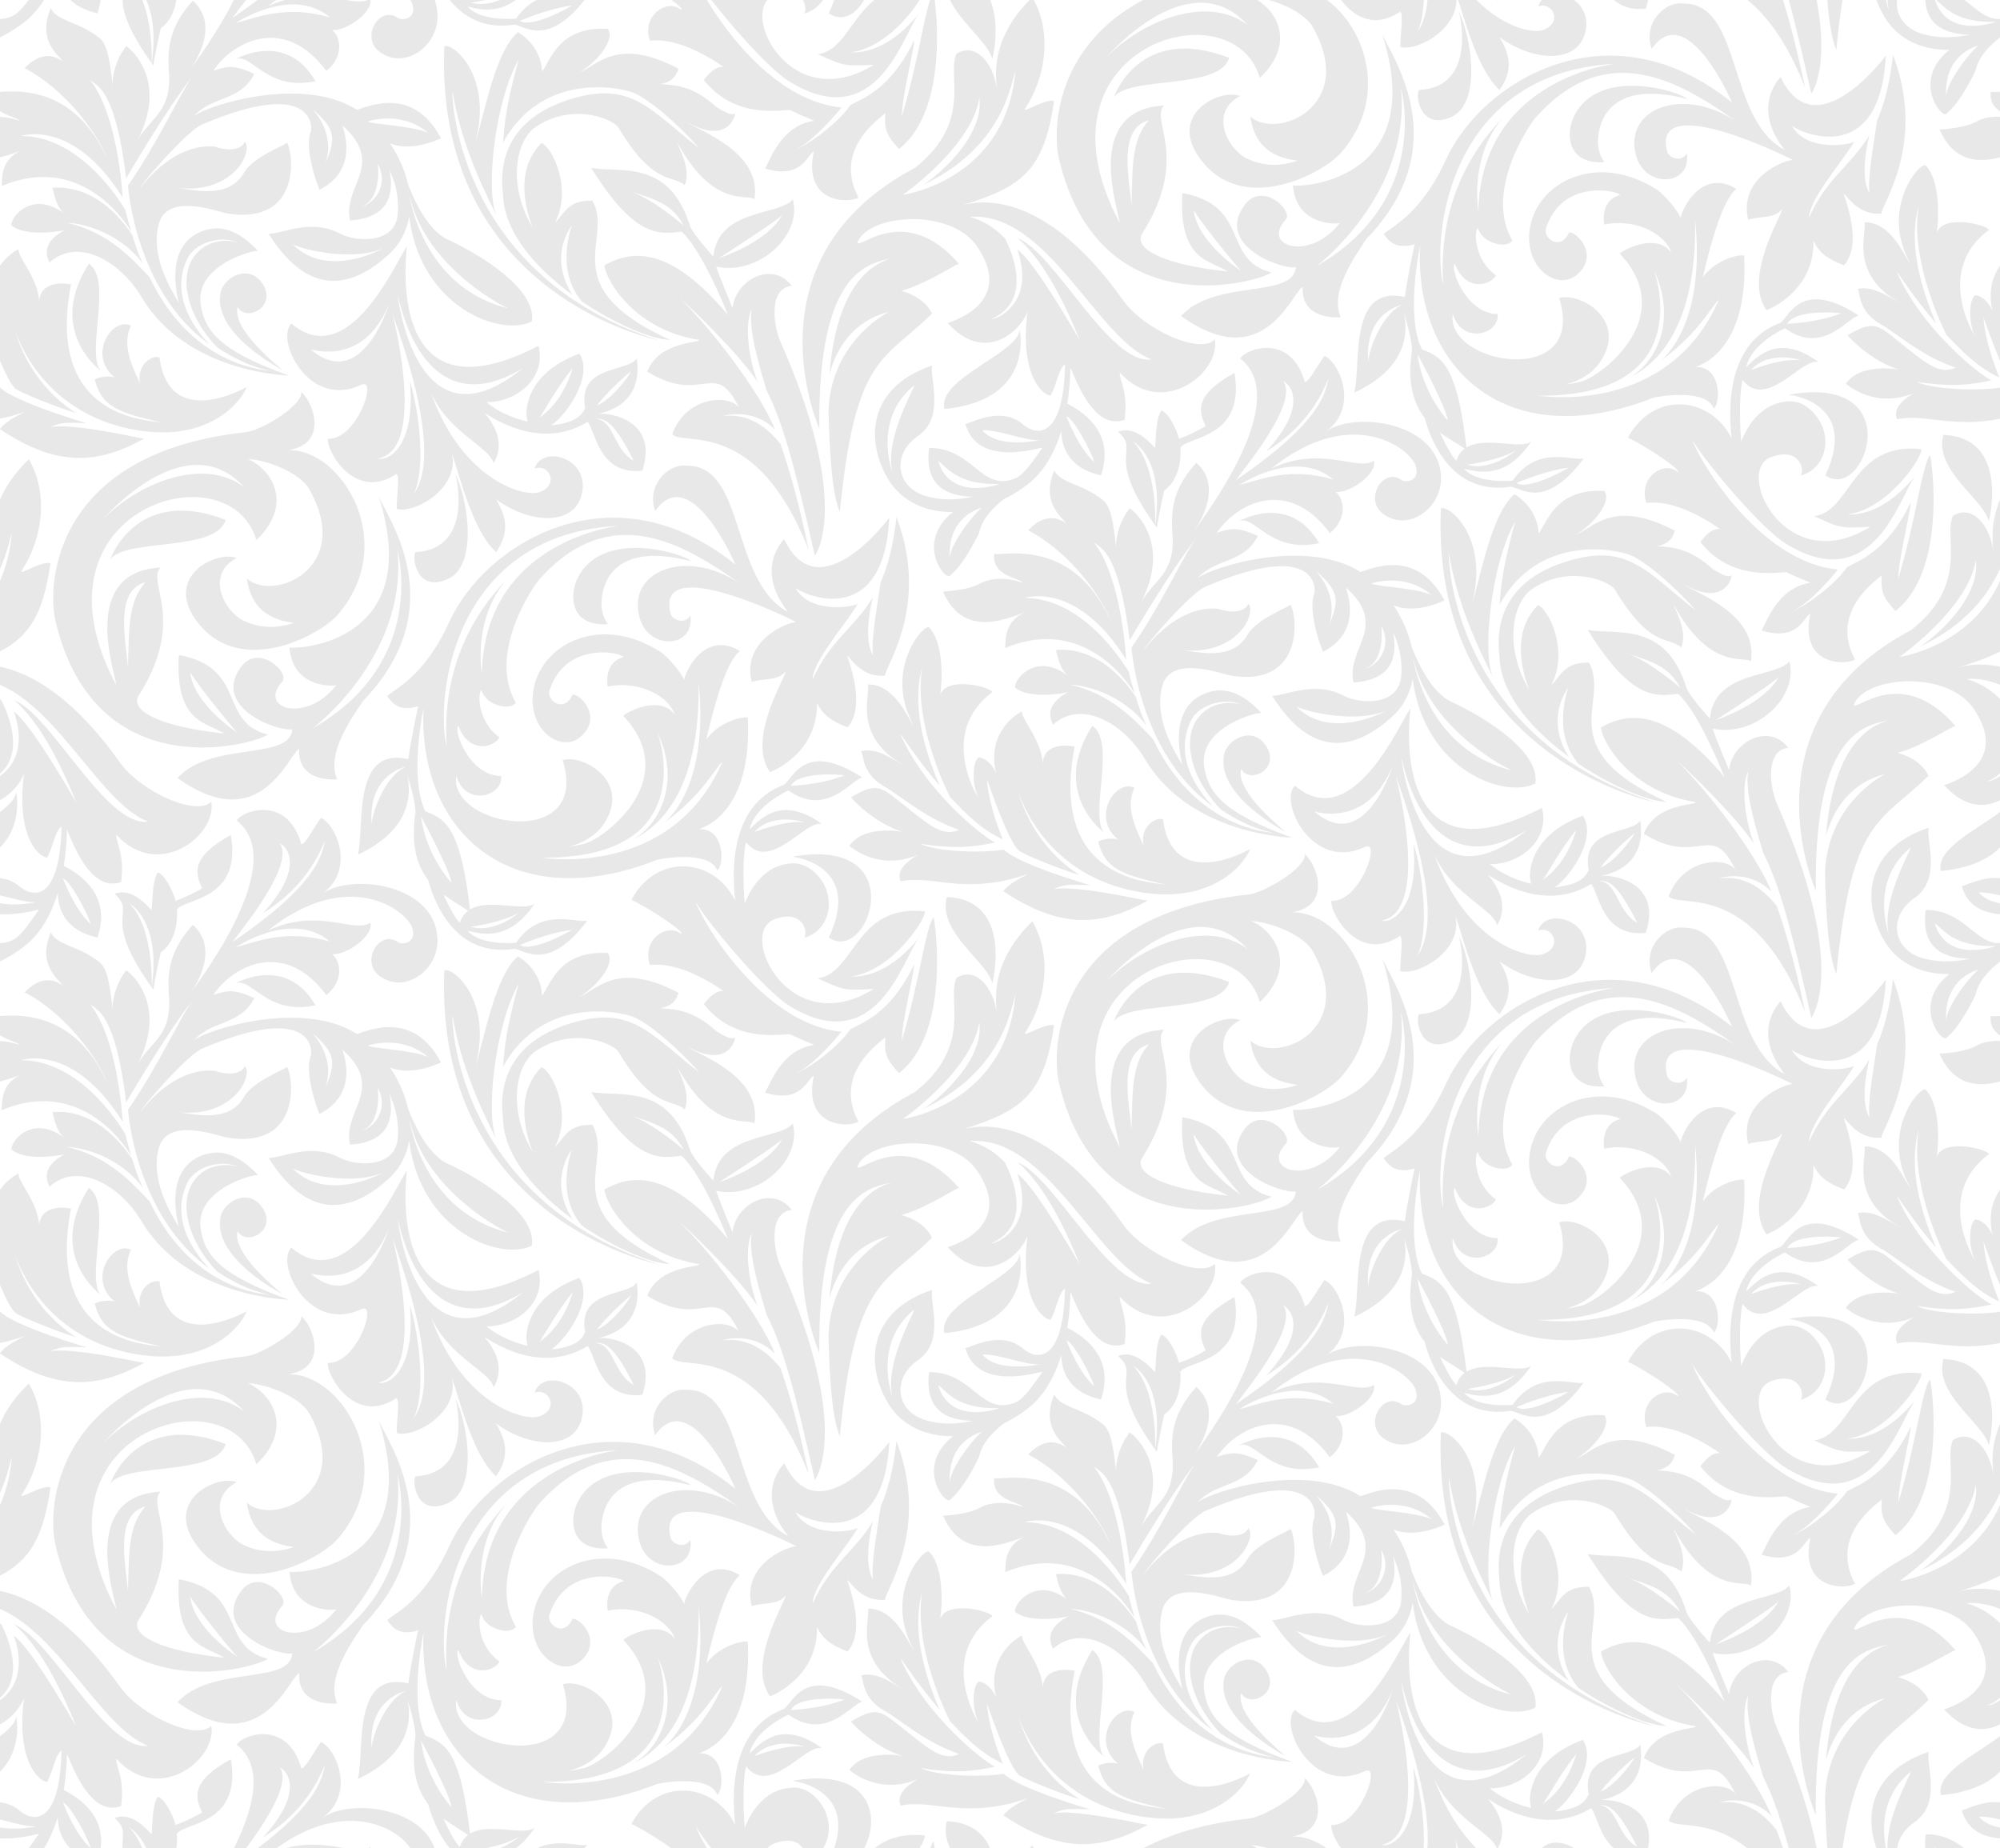 <svg version="1.2" xmlns="http://www.w3.org/2000/svg" viewBox="0 0 1200 1109" width="1200" height="1109">
	<title>AdobeStock_192137147</title>
	<style>
		.s0 { fill: #e8e8e8 } 
	</style>
	<g id="_Artboards_">
	</g>
	<g id="321353356351 1">
		<g id="&lt;Group&gt;">
			<g id="&lt;Group&gt;">
				<path id="&lt;Path&gt;" class="s0" d="m568.1 1092.7c14.6 0.6 22.2 7.6 26 16.3h-24.1c-2.4-5.2-3.4-10.6-1.9-16.3z"/>
				<path id="&lt;Compound Path&gt;" fill-rule="evenodd" class="s0" d="m560.1 1104.7c0.1 0.2 0.4 1.7 0.7 4.3h-2.7q0.9-2.7 2-4.3zm-5.2-3.4c0.2 1.1-0.9 4-3.2 7.7h-27c7-5.6 16.3-9.2 30.2-7.7zm-37.5-80.3c-6.4 1.1-21.5 24.1-44.3 7.8-3 1.3-20.3 9.9-23.3 23.2 6.1-5.6 19-21 43.5-3-9.5-3.4-31.3 29.4-45.6 10.8-0.6 1.6-1.6 7.8-1.6 19.3q0 3 0.1 6.5 0.2 5.1 0.6 11.1c1.5-3.6 9-23.5 28.9-24.1q0.3-0.1 0.5-0.1c8.1 0 14.8 6.2 18.4 13.1 3.7 7.3 3.7 16.6-0.8 23.4h-12.1c-2.3-3.7-7.5-6.4-16.9-3-1.8 0.6-3.3 1.7-4.4 3h-33.6c-4.4-5.6-7.7-10.4-9.2-13.1 0.6 2.1 2.9 6.9 6.6 13.1h-21.4c-6.7-4.9-17.3-11.5-23.9-14.6 1.7-3.4 3.8-6.3 6.1-8.8 14.1-15.5 36.4-14.5 49.8 0q0 0 0 0c2.5 2.7 4.6 5.8 6.3 9.3-0.3-2.7-0.6-5.9-0.7-9.3-1-20.2 2.6-50.1 30.1-60.3 5.2-3.8 12.4-26.7 46.9-4.3zm-64.7 32.6c5.2-1.7 19.1-6.9 29.9-5.7 0 0-18.7-6.4-29.9 5.7zm21.8-27.6c0 0 17.8-0.5 32.2-6.3-2.9-0.5-27.9-2.3-32.2 6.3z"/>
				<path id="&lt;Compound Path&gt;" class="s0" d="m763.5 1085.6c-2.7 1.5-5.4 2.8-7.8 3.7-2.4 1-4.5 1.6-6.1 1.8-26.9 2.9-47.7 9.4-63.8 17.9h68.6q-1.8-1.1-3.7-2c3.6 0.4 7.1 1.1 10.5 2h34.9c-6.6-4.7-13.9-7.4-21-7.1 11.8-1.8 15.8-8.8 15.7-16.3 0-7.3-3.9-15-7.9-18.7 0.6 5.3-9.6 13.4-19.4 18.7z"/>
				<path id="&lt;Path&gt;" class="s0" d="m759.8 1002.3c-7.9-12.8-23.6-4.4-25.4 5.2-4.8 24.7 36.9 46.1 36.9 46.1-26.9-22.4-27.9-33.5-26.6-37.7 5 9.2 23.7 0.1 15.1-13.6z"/>
				<path id="&lt;Path&gt;" class="s0" d="m346.8 900.9c-5.5 10.7-4.8 29.7 18 28.1-0.6-0.8-5-6.1-3.7-16 0.8-5.8 4.9-34.4 53.4-21.8-3.1-4.1-52.3-20.1-67.7 9.7z"/>
				<path id="&lt;Path&gt;" class="s0" d="m516.6 1005.2c1.9 1.8-0.2 13.1 14.1 21.3 7.3 3.6 23.3 18.5 44.7 25.9-10.9 4.9-19.5-4.4-39.5-20-8.8-6.8-12.7-6.9-25.2 0.4-0.3 0.6 14.1 15.8 30.7 20.7-8.2-1.3-24.9-1.8-31.8 8.5 1.4 1.1 17.7 15.2 41 5.5-5.7 3.3-13.3 9.2-10.2 15.9 18.3-4.3 38.9 8.8 76.6-4.6-1.8 1.1-7 3.4-11.4 6.8-1.3 1.1-2.6 2.3-3.6 3.6 35 23.5 59.6 20.7 86.6 5.7-2.9-0.2-43.4-9.6-56.5-6.9 1.2-0.4 3.3-1.7 7.9-2.4 3.3-0.5 14.1 0 14.1 0 0 0-42.8-12.4-51.8-21.3-15.4 2.3-40.8 1-50.1-3.5 18.7 3 30.4 2.4 44.8-0.8-7.5-3.6-42-31-56.9-65.3 1.4 1.5 10.4 15.8 23.7 31.2-16.9-39.1-13.2-60.5-10.5-71.1-4.9 30.3 10.9 66.2 16.6 77.8 10.2 10.8 18.9 19.5 31.8 25.6-0.8-1.9-8.6-20.7-9.5-36 1.5 4.1 13.1 38.3 19.5 43.1 2.1 1.4 20.5 9.5 36.2 14.3-4.2-2.7-27.7-17.2-37.2-50.9 1.6 5.4 17.1 51.7 73.5 61.1 43.2 7.3 62.5-16.8 65.9-25.8 0 0-46.5 27-52.3-17.9-3.7-1.5-14 3.5-11.7 16.2-1.7-5.9-12.1-21.6-5.4-35.1-11.1-5.7-26.8 17.7-9.4 31.4-1.2-1.2-7.5-1.6-12.4 0.8 4.3 16.4 13.4 19.8 41.1 26-8.2-1.8-71-1.4-55.2-82.9-0.6-0.3-18.5-3.8-19.2 10.2-0.4-14-14.1-28.5-12.2-31.4-2.1 0.6-21.9 12-15.7 37.4-0.3-1.2-3.6-8.6-10.2-9.8-4 1.4-4.7 16.7-0.2 24.7-1.2-1.2-24.4-39.7 8.2-63.9-1.4-3.1-27.3-9.6-31.4 1.6 1.2-6.8 2.6-31-6.7-40.4-3.7-1.8-27.4 26.1-9.2 58.9-3-3-11-25-27.4-24.6 1.5 6.8-9.2 30.8 21.1 48.2-4.4-1.9-15.2-10.8-25.3-8.2z"/>
				<path id="&lt;Path&gt;" class="s0" d="m723.4 810.2c-5 2.9-9.4 5.2-16 7.5-1.4-5.9-6.8-16.2-10.7-16.9-3.6 6.1-2.9 17.5-3.7 22.5-5.7-6.4-13.7-13.1-22.1-9.7 13.9 12.8-8.9 12.5 22.2 56.1 0-0.2 1.7-35.6-13.4-50.3 5 2.8 18.4 15.6 13.4 50.3q0.5 0.7 1 1.4c1.5-8.9 3-16.2 4.5-22.4 7.6-5.3 10.4-16.2 9.6-25.6 4.5-6.9 39.2-5.3 32.5-44.9-24.1 13.3-21.7 22.9-17.3 32z"/>
				<path id="&lt;Path&gt;" class="s0" d="m871.4 1098.7q-0.1-0.2-0.1-0.3 0 0.1 0.1 0.3z"/>
				<path id="&lt;Path&gt;" class="s0" d="m970.7 1090.2q-0.3 0-0.5 0.1 0 0 0.5-0.1z"/>
				<path id="&lt;Compound Path&gt;" class="s0" d="m617.7 1109h2.6q-0.4-0.9-0.9-1.7-0.9 0.8-1.7 1.7z"/>
				<path id="&lt;Compound Path&gt;" fill-rule="evenodd" class="s0" d="m794.7 768c9.5 4.4 20.6 31.4 0.8 45.4 17.6-12.5 69.4-5.7 69.1 28.7-0.1 17.4-19.8 32-34.9 20.6-11.2-8.5-0.3-27.5 10.8-20.5 1.7 2.1 12.1 1.6 8.9-8.3-3.2-9.9-37.6-37.3-86.5 1.6 30.4-14.1 52 2.1 61.3-4.6 2.8 7.1-13.8 19.7-22.9 18.8 5.2 3.7 7.4 16.1-3.4 24.7-24.3-33.2-55.1-18.9-67.8-0.3 7.1-2 11.4-4.3 24.6 2-8.6 16.7-24.9 13-36.2 25.3 9-6.9 65.5-24.4 97.8-3.7 6.6-2 33.8-14.6 50.5 17.1-3.2 1.4-18.6 8.1-30.7 2.9 5.3 7.8 9 16.4 10.9 25 0.2 0 9.3 27.4 25.2 33.5 18.8 8.9 52.1 29.2 49 48.4-18.9 9.5-66.9-8.5-73.6-63-1.4 8.7-5.4 16.7-12.5 23.1-19.3 17.4-46.1 28.3-71.8-12.6 8.1 0 25.6-9.5 43.1 0 8.6 4.6 33.3 6.8 34.4-12.7 0.9-14.5-4.3-23.5-5-26 1.7 9.4 3.8 28.9-23.7 30.6-4.6-20.7 21.6-33.3-4.4-56.9-0.2 1.2 10.7 25.9-13.9 38.5-1.8-4-9.2-25.2-5.2-35 1.1-3.5 0.7-32.4-65.5-4-8 3.4-33.3 31.6-37.3 38.5 4-5.2 21.8-27.6 45.4-25.3 4 1.7 14.9 3.4 17.8-2.9 5.1 5.1-6.2 31.2-40.1 27.7 11.1 1.3 30.9 6.6 39.9-9.7 5.5-9.2 24.7-16.2 25.5-17.6 4.1 6.5 8.4 49.1-35.1 42.7-6.2-0.9-36.7-13.2-41.9 6.3-5.2 19.5 8 40.2 12.1 47.1-2.3-9.2-7-35.2 14.3-43.1 10.9-4 21.5-0.5 33.3 12.1-1.1-1.2-38.7 8-34.4 32.7 2.4 13.8 9.3 26.6 52.8 42 0 0-61.1-1.2-88.4-47.1-12.7-21.3-37.9-36.2-55.2-20.7-4-8.1-0.5-14.4 9.2-19.5-6.9 1.7-25.2 3.4-32.1-2.9 0.4-6.9 14.1-20.5 31.6-7.1-4.3-3.6-6-11.2-6.9-15.3 6.6-0.6 27.9-1.1 47.9 28.1 2.5 8 3.3 10.8 6.4 17.4-14.7-19.6-38-24.6-45.6-24.6 24.3 5.4 39.1 21.5 49.6 32.7 23.4 49 61.8 55.3 72.3 56.1-12.7-2.6-22.4-7.9-31.7-14-18.5-19.1-22.7-41.7-14.5-53.8 8-11.9 22.2-11 27.5-8.8q0.3 0.1 0.4 0.2-0.1-0.1-0.4-0.2c-9.8-4.9-26-0.9-31 9.4-11.4 23.9 7.2 45 13.3 51.4-44.7-31.9-48.9-95.4-48.9-95.4 17.5-24.9 31.6-56 39-66-17.4 22.6-37.3 57.2-40.1 61.7-6.5-54-17.8-55.5-21.7-59 16.4 20.3 19.4 66.8 19.6 70.6-29.9-47.9-60.9-37-60.9-37 34.8 0 58.7 38.1 62.5 44.3 0.9 4.4 2.4 9.1 3.5 13-11.1-18.1-38.1-43.9-77.7-27.3 0.5-3.6-1.2-15.8 11.9-21.3-13.4 4.7-37.3 14.7-49.2-12.6 2.3 0 15.6-1 21.8-4.6 7-3.9 16.7-4 26.4-0.5-3.4-3.5-18.9-4.1-17.5-17.5 3.8 2 46.4-11.3 69.8 39.9-5.2-13.8-24.2-40.9-49.4-54 1.7-1.7 11.5-12.7 23-4-3.5-4.6-15.4-13.1-7.3-32 3.4 7.8 17 8 29.3 18 4.2 3.4 6.1 11.7 7.8 28.9-0.5-6.9 2.3-16.7 8.1-24.1 4 2.3 24.7 21.8 6.9 56.3 7.4-12.7 17.8-16.1 18.9-33.9 0.6-11.5-5.3-28.4 14.2-49.7 1.8 1.7 16.8 13.3-1.3 40.9 5.3-8 59.7-78.3 27.7-103.4 2.2-5.5 30.1-16.3 38.7 14 2.3 0.4 7.4-9.8 11.8-15.7zm-17 210.4c21.2 21.2 54.5 2.3 54.5 2.3-17.8 8-47.6 1.1-54.5-2.3zm70.3-28.8q0.1 0.6 0.1 1.3c2.7 13.6 14.8 55.1 59.2 66-9.7-4.3-50.6-28.3-59.3-67.3zm-19.2-19.5c0 0 2.9 21.8-10.4 25.9 9.8-2.3 16.7-15 10.4-25.9zm-5.9-25.5c0.8 1.7 26.6 2.6 36.1 6.9-16.4-13.8-36.1-6.9-36.1-6.9zm-33.6-7.7c1.3 1.4 14.5 15.2 7.9 33.2 6.3-14.9 6.9-20.6-7.9-33.2zm-45.7-51.4c13.4-3.4 30-10.9 56.4-3.3-22.7-19.2-56.4 3.3-56.4 3.3zm53.5-64c-9.4 24.1-26.9 37.4-37.3 43.8 24.5-26.7 15.4-39.4 10.1-42.1 11.2 14.9-35.2 65.8-27.1 58.5 49.5-33.9 52.4-51.2 54.3-60.2z"/>
				<path id="&lt;Path&gt;" class="s0" d="m742.8 867.5c0 0 30.6-18.1 48.7 12.9-30.2 6.5-38.8-18.1-48.7-12.9z"/>
				<path id="&lt;Path&gt;" class="s0" d="m662.3 1053.9c0 0-32.6-23.7-6.9-63.9 14.4 9.6-1.7 52.8 6.9 63.9z"/>
				<path id="&lt;Path&gt;" class="s0" d="m518.4 1109h-17.9c12.2-36.5-25.2-40.5-25.2-40.5 48.7-8.6 52.9 23.3 43.1 40.5z"/>
				<path id="&lt;Compound Path&gt;" fill-rule="evenodd" class="s0" d="m925.2 1039.3c4.9 19-12.9 33.9-31.2 33.7 9.9 8.4 23.8 11.7 24.6 11.7-0.1-0.9-0.6-3.6-0.6-3.6 0 0-2.6-24.4 31.7-37.2 1.8 2.7 2.5 5.8 2.5 9.1 0 9.8-6.9 21.2-13 28.1-2.5 2.8-4.8 4.9-6.5 5.8 18.8-1.7 19.4-9.1 20.5-10.2-4.2-22.3 17.7-22.3 27.3-26.9 1.7-0.8 2.9-1.8 3.7-3q0.3 2.6 0.4 5c0.5 12.2-5.1 24.3-23.8 28.3 6.4-0.9 33.1 3.2 28 28.9h-20.5c-8.6-7.5-10.6-20.6-13.6-24.1-29 17.8-58.6-3.6-61.9-5.5 1.6 1.9 3.2 4 4.5 6.2 4 6.8 6 15 1.3 23.4h-0.5c-1.2-3.3-4.6-6.4-9-9.9-4.6-3.7-10.3-7.9-15.7-13.5-4.8-4.8-9.4-10.8-12.8-18.3 2.4 6.8 5.2 12.9 8.1 18.3 5.3 9.8 11.2 17.4 17.1 23.4h-10.9q-0.9-3-1.8-5.5c0.5 1.9 0.7 3.7 0.7 5.5h-17.4c0.5-6.1 0.3-13.8-1.1-23.4-2.2-15.8-7.5-37-17.7-65.6 0.4 1.6 7.3 28.8 7.3 52.4 0 4.6-0.3 9.1-0.9 13.2-1.7 11.1-6.1 19.6-15 21.3q0.7 0.2 1.6 0.2c4.9 0 13.4-5.4 16.6-21.5 1.3-6.5 1.8-14.7 0.8-25.1 0.9 2.6 1.9 6.3 2.8 10.6 0.9 4.3 1.7 9.3 2.4 14.5 0.9 7.7 1.4 15.9 1 23.4h-49.5c-4.3-5.7-6.4-11.8-5.8-14 17 0.9 30.2-37.1 20-32.3-31.6 14.9-51.7-27.1-42-36.8 34.9 29.7 63.3-38.6 69.4-46.4 0 0-15.2 108.6 78.9 59.8zm19.2 69.7h-19.3c4.3-4.7 13-4.4 19.3 0zm15.9-34c7.7-2.7 19.6-17.6 20.3-20.5-13.2 10.9-20.3 20.5-20.3 20.5zm-2.1 8.2c12.3-1 11.6 18.3 24.1 24.9-12.9-25.6-18.1-25.5-24.1-24.9zm-32.6-0.8q0.9-0.6 1.8-1.3c13.6-10.1 18.3-28.6 18.3-28.6-10 12.6-15.6 23.6-19.1 28.6q0 0 0 0-0.5 0.7-1 1.3zm-89.9-68.7c-13.6 34.1-40 29.6-47.2 27.7 30.2 25.8 46.3-24.9 47.2-27.7zm5-5c0.3 2.8 11.7 95.6 75.4 43.8-37.3 23.1-64.2 4.6-75.4-43.8z"/>
				<path id="&lt;Compound Path&gt;" fill-rule="evenodd" class="s0" d="m411.9 833.9c35.8-0.5 26.1 69.1 61 87.8-20.7-26.4-2.3-43.7-2.3-43.7 20.8 44.1 63-12.9 63-12.9-3.5 68.9-53.1 45.5-56.5 42 8.7 15.3 32.8 12.2 37.5 9.7-5.4 10-27.1 34.4-27 45.3 10.6-23.6 25.1-31 36.1-49.2-2.1 8.7-5.2 25.9 0.1 34.8-1.1-9.1 1.8-25.1 4.6-43.8 4.2-9.6 7.6-21.9 9.5-39.2 20.2 53-6.8 89.6-6.9 95.2-14.3 1.3-20.6-10.9-22.7-11.9 10.4 29.6 3.2 39.3 0.3 42.9-10.4-3.9-14.9-7.7-18.4-14.6 0.5 28.9-24.8 40.3-28.2 41.5-14.4-19.9 10.1-58.2 9.3-60.4-4.5 5.9-13.8 3.9-20.3 6.3-6.2-26.1 23.4-36.4 26.9-35.9-0.3-0.3-85.4-43.1-75.5-5 1 3.7 8.6 6.7 11.8 1 2.8 19.4-24.1 21.1-30.1 2.5-9.1-28.6 26.8-43.8 60-21.6-35.1-24.9-77.8-49.3-119.8-3.4-5 5.4-31.8 45.6-14.8 74.8-3.2 5-18.1 1.9-20.7-7.7-2.6 3.4-1.5 19.9 10.9 28.5-2.7 5.7-18 10.8-24.7-6.9-3.2 2.8 6.9 30.2 25.7 30.1 1.3 12.4-21.6 18.7-26.9-0.1-4.9 30.7 80.9 45.3 63.9-9.4 11.9-4 42.3 13.2 24 39.1-3.8 5.4-11 10.4-20.3 12.8q3.9-0.4 7.9-1.4c10.1-1.1 61.9-37.7 24.6-77.2 5.2-4 23-11.7 31-0.6-3.1-10-19.8-20.8-40.3-16.9-0.6-4.4-1-14.7 9.7-17.8-4.7-3.5-35.5-8.2-44.6 20.2-1.9 6 8.8 13.9 13.8 2.5 3.9-1 18.4 12.8 5.3 24.9-12.8 11.7-35-5.9-27.9-31.5 7.1-25.6 41.2-41.1 75.5-19 4.6 2.9 13 13.2 14.1 16.8 0.5-5 12.4-30.1 33.4-17.4-2.5 2.6-9.4 7.3-19.7 51.3q-0.1 0.6-0.4 1.8c7.4-10.7 22.3-14.1 24.9-13.1 2.7 56.1-25.6 65.7-29.4 66.9 15.3-0.9 15.5 21.1 11.1 24.9-5.1-13-35.9-6.6-35.9-6.6-87.2 34.6-143.8-16-140.4-91-2.5 12.8-7.3 45.1 1.2 62.1 5.4 2 10.1 4.1 14.3 10.2 4.1 6.1 7.6 16.2 10.4 34q1.1 6.6 2 14.6c11.4-6.9 33 1.7 38.9-3.7-3.8 5.7-7.6 9.7-11.4 12.5h-9.6c6.6-2.7 11.4-6.7 11.7-7-6 3.5-14 5.7-20.3 7h-21.5c-6.2-7.7-9.9-16.8-12-23.4q-0.5-1.7-0.9-3.1c-6.5-8.4-10.6-20.6-7.6-40.7 0-6.9-4.5-21-4.7-21.9 5.4 28.6-18.3 41.9-29.9 47.5q0.1 0 0 0 0 0 0.1-0.1c1.2-5.5 1.4-13.6 1.9-22 0.5-7.6 1.3-15.4 3.6-21.9 3.4-10.1 10.3-16.7 24.7-13.4 1.2-9.3 4.8-27 5.6-30.5q0.2-0.7 0.4-1.3c-9.4 3-14-0.3-16.7-3.5-0.8-0.9-1.4-1.8-2-2.6 1-0.8 2.4-1.8 4.2-3.1 7.5-5.2 21.4-15.5 33.1-41.4 21.1-46.6 97.4-94.4 171.7-34.3 0 0-26.8-62.6-48.2-32.2-5.5-15.8 8.3-28.7 18.8-27.2zm-145.8 257.3c4.8 10.9 8.6 16 9.8 17 1.1-3.3 2.8-5.6 5-7.2-4.4-3.1-9.7-6-14.8-9.8zm-13.5-46.9c3 23.3 17.6 39.1 18.1 39.8 0-6.4-18.1-39.8-18.1-39.8zm-8.9-29.7c0 0-23 4-20.7 34.4 0.6-9.2 9.2-29.8 20.7-34.4zm81.5 54.5c0 0 77.5 13 108.2-57.4-3.4 2.1-11.3 19.5-34.8 36.4 10.3-8.9 25.7-33.1 20.6-84.2-0.1 12.3 2.1 73.6-39 94.1 16.8-9.9 27.9-35.6 14.2-64.1 2.3 5.4 24.4 75.9-69.2 75.2zm45.8-199c-100.2 5.1-109.9 104.6-103 132.3-3-47.5 16.2-79.6 35.8-100-18.5 21.9-15.6 49.6-14.7 56.7 1.4-77.5 76.1-88.3 81.9-89zm-18.6 236.7q-0.8 1.1-1.7 2.2h-28.7c12.6-6.2 25.8-0.7 30.4-2.2z"/>
			</g>
			<g id="&lt;Group&gt;">
				<path id="&lt;Path&gt;" class="s0" d="m875.4 561.7c0 0 11.7 44.9-24 46.8-2.3 2.9 0.5 24.6 19.4 16.2 17.9-8 12.5-46.4 4.6-63z"/>
				<path id="&lt;Path&gt;" class="s0" d="m595.4 590c0 0 12.9-50.1-27.3-51.8-5.7 21.2 24.1 38.5 27.3 51.8z"/>
				<path id="&lt;Compound Path&gt;" fill-rule="evenodd" class="s0" d="m829.2 574.6c4.2 11.7 45.9 66.3-9.4 123.3-6 9.4-22.3 31.2-15.4 46.9 0 0-24 2.7-22.8-18.3-7.2 5.1-23.9 52.9-73 17.6 20.6-22.5 67.5-10.1 68.9-29.3-8.5 1.7-49.2-13.3-30.5-37.7 10.4-13.5 28.5 3.2 24.7 8.9-15.5 16.1 13.8 25.9 32.2 2.3-4 1-26.4 0.6-28.1-22.5 6.1 1.1 81.5-3.3 53.4-91.2zm11.4 32.8c5.8 56.8-39.6 98.2-50.6 106.7 69.3-39.8 50.6-106.7 50.6-106.7z"/>
				<path id="&lt;Compound Path&gt;" fill-rule="evenodd" class="s0" d="m451.1 739.9c-3.6 6.3-3.5 24.8 3.4 43.7-10.8-16.4-39.5-44.2-46.7-50.3 17.7 17.1 47.9 55.5 57.2 79-10.9-11.4-26.4-10-31.1-8.1 16.4-2.1 28 8.5 34.4 16.7 6.8 19.3 12.1 40.5 16.9 63.5-31.7-80.3-75.1-61.8-81.9-69.4 8.5-23 34.2-24.1 40.1-15.9-14.7-30.2-21.7-1-55-21.6 6.8-18.8 33.5-17.1 30.9-19.1-37.4-5.7-55.4-34.4-56.7-44.7 17.6-10 40.6-10.5 74.2 29.8-5.5-13.6-17.1-40-27.8-50-12.9 1.3-27.5 4.9-54.3-38.3 16.8 3.3 46.9-6 59.5 35.4 3.2 6.4 13.8 17.8 13.8 17.8 2.9-28.9 39.6-24.3 47.7-34.3 5.8 21.5-20.4 45.8-46 40.4 2.1 6.3 6.9 17.6 9.8 24.8 2.1-17.6 24.3-28.3 35.6-13.3-14.1 1.3-11.1 23.8-6.9 33.3 43.6 98.9 20.7 128.7 20.7 128.7-12.5-56.2-19.8-81.3-28.9-99.1-3.1-10.6-11.6-37.1-8.9-49zm-40.9-50.1c-6.9-13-17.5-15.7-31-20.3q-1.5-0.5-2.9-0.9 1.5 0.4 2.9 0.9c13.9 5.4 31 20.3 31 20.3zm21.3 19.5c0 0 28.7-9.2 37.8-25.8-2.8 3.4-37.8 25.8-37.8 25.8z"/>
				<path id="&lt;Compound Path&gt;" fill-rule="evenodd" class="s0" d="m488.3 645.4c-4 1.8-7.1 17-29.3 10.2 2.8-4.3 9.6-25.9 29.4-28.6-2.3-1.2-7.6-3.2-14.6-6.5-8.9 0.4-33.7 4.4-51.5-18 3.5-4.6 7.5-8.3 11.8-7.9-11.3-7.8-28.9-17.4-44.2-15.6-5-15.6 10.6-25.4 18.7-18.7 3.4-0.4-18.8-15.3-29.7-20.4 1.7-3.4 3.8-6.3 6.1-8.8 14.1-15.5 36.5-14.6 49.8 0 2.5 2.7 4.6 5.8 6.3 9.3-0.3-2.7-0.6-5.9-0.7-9.3-1-20.3 2.6-50.1 30.1-60.3 5.2-3.9 12.4-26.7 46.9-4.3-6.4 1.1-21.5 24.1-44.3 7.8-3 1.3-20.3 9.9-23.3 23.2 6.1-5.6 19-21 43.5-3-9.5-3.4-31.3 29.4-45.6 10.8-0.7 1.9-2 10.1-1.5 25.8q0.1 5.1 0.6 11.1c1.5-3.6 9-23.5 28.9-24.2 8.3-0.2 15.2 6 18.9 13.1 5.8 11.2 2.5 27.3-12.1 31.6 2.6-3.3-0.6-17.4-17.7-11.2-22.5 8.1 8.6 73.4 59.4 41.9-17.7 0.9-17.7 0.9-33.6-6.4 22.4-2.8 22.4-44.8 64.3-40.2 0.9 4.5-20 36.3-44.6 39.1 9.3 0.4 24.5-2.9 41.3-23.5-9.8 12-24.8 73.4-77.7 41.3-15.5-9.5-50.2-51.2-56.3-62.3 2.7 9.5 39.1 73.2 87.3 77.6 0 0-16.8 21.1-28.4 25.5 7.5-2.6 25.8-15.4 33.8-27 5.9-3.4 23.9-8.7 38.2-38.9 0.4 3.8-7.4 34.2-7.4 45.7 11.1-37.4 13.8-66 19-74.1 0.8 1.1 10.9 69-20.7 93.7-7-7.7-9.1-11.3-8.2-21.5-1.9 2.1-31.9 21.2-16.1 50.6-5.5 3.6-33.6 3.8-26.8-27.6zm-13.8-173.9c0 0 17.8-0.5 32.2-6.3-2.9-0.6-27.9-2.3-32.2 6.3zm-21.8 27.6c5.2-1.7 19.1-6.9 29.9-5.7 0 0-18.7-6.4-29.9 5.7z"/>
				<path id="&lt;Compound Path&gt;" class="s0" d="m395.5 758.7c-118.2-37.5-124.7-141.6-124-149.4 4.7 29 16.2 54.3 26.7 75.1-7.4-14.7-1-69.8 13-94.1-9.5 34-8.7 45.3-9.4 49.8 23.4-42.6 69.7-33.5 78.6-29.8 8.9 3.7 26.5 18.6 39.1 33.1-29.9-23.2-40.7-41.1-78.5-29-46.7 15.1-39.4 52.3-39.2 57 0.7 22.6 19.8 44 41.6 60-5.5-8.7-11.7-24.5-0.4-41.7-2.4 7.9-7.9 29.1 6.1 45.7 20.7 14 42.6 22.9 52.8 23-70.5-32.4-33.3-59.7-46.4-83.5-14.9-0.5-16.8 7.9-22.6 13.3 10.8-20.5-1.7-45.6-8-47.9-15.1 15.1-10.6 37-5.3 50.9-15-25.2-10.5-52.1 1.8-60.5 20.8-14.1 43.8-6 49.3-0.2 21.6 36.4 33 28.4 40.1 35.2 4.3-9.8-4.2-23.4-4.3-25.3 22.4 40.8 43.4 29.5 46.1 34 4.8-29-33-41-40.4-46.6 21.4 12.2 28.2 0.1 28.9-5.3-2.1 1.2-5 0.2-11.5-4-13.9-12.5-23.9-12.9-33.8-13.6 8-0.9 10.4-6 11.3-9.2-36.6-19.3-48.5-2.2-59.7 2.6 11.1-6.7 22-20.3 17.3-26.5-29.1-1.6-34.2 18.4-39.5 25.7 0.1-4.8-2.3-16.2-14.4-23.7-13.8 11.6-19.9 48.4-25.5 65.8 10.6-40.6-14.4-59.9-18.7-57.3-6.1 149.9 128.9 176.4 128.9 176.4z"/>
				<path id="&lt;Compound Path&gt;" fill-rule="evenodd" class="s0" d="m775 547.4c32-1.2 67 55.6 29.7 98.8-10.5 12-59.8 39-85.3 2.6-18.4-26.1 12.7-41.3 24.7-36.7-19 9.9-7.5 32 4.2 37.6 10.2 4.9 20.5 4.5 30.2 1.2-14-1.7-25.7-7.9-28.3-26.5 15.9 14.3 64.7-6.2 37.2-54.1-4.3-7.4-20-16.1-36.7-17.8 15.3 6.9 27.3 27.8 5.2 48.8-16.1-55.7-140.7-18.9-84 87.1-1-8.4-22.1-68 26.5-70.6-8.6 9.1 16.2 31.1-13.6 77.7-3.6 8.7 13.9 17.9 51.8 21.9-10.3-6.9-29.6-5.8-27.2-47.1 41.3 7.7 23.5 40.2 53.4 47.7-5.2 5.1-102.8 34.4-127.3-67.7-5.6-23.2-0.7-101.4 114.1-113.7 3.2-0.4 8.5-2.5 13.9-5.5 9.8-5.3 20-13.4 19.4-18.7 4 3.7 7.9 11.4 7.9 18.7 0.1 7.5-3.9 14.5-15.8 16.3zm-30.6 169.4c-1.5-1.4-21.8-25.8-28.2-36.2 2.3 19.5 28.2 36.2 28.2 36.2zm-65.5-38.8c0.6-24.7 0.2-39.9 10.4-51.4-19 5.2-11.5 35.9-10.4 51.4zm-15.5-88.7c21.7-22.5 60.9-38.2 85.2-19.8-35.6-38.9-85.2 19.8-85.2 19.8z"/>
				<path id="&lt;Path&gt;" class="s0" d="m759.8 447.8c-7.9-12.8-23.6-4.4-25.4 5.2-4.8 24.7 36.9 46.1 36.9 46.1-26.9-22.4-27.9-33.5-26.6-37.7 5 9.2 23.7 0.1 15.1-13.6z"/>
				<path id="&lt;Path&gt;" class="s0" d="m346.8 346.4c-5.5 10.7-4.8 29.7 18 28.1-0.6-0.9-5-6.1-3.7-16 0.8-5.8 4.9-34.4 53.4-21.8-3.1-4.1-52.3-20.1-67.7 9.7z"/>
				<path id="&lt;Path&gt;" class="s0" d="m516.6 450.7c1.9 1.8-0.2 13.1 14.1 21.3 7.3 3.6 23.3 18.5 44.7 25.9-10.9 4.9-19.5-4.4-39.5-20-8.8-6.8-12.7-6.9-25.2 0.4-0.3 0.6 14.1 15.8 30.7 20.7-8.2-1.3-24.9-1.8-31.8 8.5 1.4 1.1 17.7 15.2 41 5.5-5.7 3.3-13.3 9.2-10.2 15.8 18.3-4.2 38.9 8.9 76.6-4.5-1.8 1.1-7 3.4-11.4 6.8-1.3 1.1-2.6 2.3-3.6 3.6 35 23.5 59.6 20.7 86.6 5.7-2.9-0.2-43.4-9.6-56.5-6.9 1.2-0.4 3.3-1.7 7.9-2.4 3.3-0.5 14.1 0 14.1 0 0 0-42.8-12.4-51.8-21.3-15.4 2.3-40.8 1-50.1-3.5 18.7 2.9 30.4 2.4 44.8-0.8-7.5-3.6-42-31-56.9-65.3 1.4 1.5 10.4 15.8 23.7 31.2-16.9-39.1-13.2-60.5-10.5-71.1-4.9 30.3 10.9 66.2 16.6 77.8 10.2 10.8 18.9 19.5 31.8 25.6-0.8-1.9-8.6-20.7-9.5-36.1 1.5 4.2 13.1 38.4 19.5 43.1 2.1 1.5 20.5 9.6 36.2 14.4-4.2-2.7-27.7-17.2-37.2-50.9 1.6 5.4 17.1 51.7 73.5 61.1 43.2 7.2 62.5-16.8 65.9-25.9 0 0-46.5 27-52.3-17.8-3.7-1.5-14 3.5-11.7 16.2-1.7-5.9-12.1-21.6-5.4-35.1-11.1-5.7-26.8 17.7-9.4 31.4-1.2-1.2-7.5-1.6-12.4 0.8 4.3 16.4 13.4 19.8 41.1 26-8.2-1.8-71-1.4-55.2-82.9-0.6-0.3-18.5-3.9-19.2 10.2-0.4-14-14.1-28.5-12.2-31.4-2.1 0.6-21.9 12-15.7 37.3-0.3-1.1-3.6-8.5-10.2-9.7-4 1.4-4.7 16.7-0.2 24.7-1.2-1.2-24.4-39.7 8.2-63.9-1.4-3.1-27.3-9.6-31.4 1.6 1.2-6.8 2.6-31-6.7-40.4-3.7-1.8-27.4 26.1-9.2 58.9-3-3-11-25-27.4-24.6 1.5 6.8-9.2 30.8 21.1 48.2-4.4-1.9-15.2-10.8-25.3-8.2z"/>
				<path id="&lt;Path&gt;" class="s0" d="m723.4 255.7c-5 2.8-9.4 5.2-16 7.5-1.4-5.9-6.8-16.2-10.7-16.9-3.6 6.1-2.9 17.5-3.7 22.5-5.7-6.4-13.7-13.1-22.1-9.7 13.9 12.7-8.9 12.5 22.2 56.1 0-0.2 1.7-35.6-13.4-50.3 5 2.7 18.4 15.6 13.4 50.3q0.5 0.7 1 1.4c1.5-8.9 3-16.2 4.5-22.4 7.6-5.3 10.4-16.2 9.6-25.6 4.5-6.9 39.2-5.4 32.5-44.9-24.1 13.3-21.7 22.9-17.3 32z"/>
				<path id="&lt;Path&gt;" class="s0" d="m871.4 544.2q-0.1-0.2-0.1-0.3 0 0.1 0.1 0.3z"/>
				<path id="&lt;Path&gt;" class="s0" d="m970.7 535.7q-0.3 0-0.5 0 0 0 0.5 0z"/>
				<path id="&lt;Compound Path&gt;" fill-rule="evenodd" class="s0" d="m632.4 615.1c-5.9 41.5-19 51.4-54.8 62.5 9.7-2.6 48.6-10.1 96.3 57.1 12.6 17.7 46.5 32.8 55 23.5 3.5 20.1-31.6 47.8-57.1 19.8 0.3 6.3 5 11.2 3 28.4-15.5 5.4-25.6-14-32.5-31.3-0.2 6.8-0.7 14.2-1.9 21.6 7.2 3.8 29.3 16 20.2 43-21.3-4.6-23.8-19.6-23.8-26.7-3.7 12.2-9.7 23.5-19 31.2-4.8 3.9-10 7.2-15.5 9.9-6.1 4.6-13.1 11.5-14.9 20.1 0 0-8.7 19.1-17.8 26-3.8 1.1-19.9-20.9 2.2-38.5-16 0.2-30.7-5.9-39.1-20-13.3-22.3-12.6-54.7 26.6-67.8-1.6 7.8 7.9 30.9-8.5 42.2-16 11-13.4 31.3 5.6 36.3 14 3.7 25.2 0.3 27.8 0.1-9.5-0.1-30.4-1.9-26.7-29.2 26.4-0.3 31.2 26.9 51.9 18.1 5.3-2.2 11-11.3 16.1-18.3-1.1-0.4-38.8 12.5-46.3-14.2 4.3-0.9 21.8-10.9 34.8 0.4 9 7.5 24.2 7 25-36.3-4.1 3.4-4.1 9.8-8.6 18.9-5.5-0.6-18.6-13.1-13.9-50.3-5.3 13.3-26.5 30.5-47.9 6.7 13.8-4.4 36.7-17.7 17.8-45.7-16.1-23.9-65.6-19.5-71.9-2.7 0.3 5.1 28.4-24.5 60.8 12.8-4.8 2.1-21.2 12.8-34.5 16.3 8 2.2 15.2 6.9 18.4 13.6-28.4 28.5-46.1 24-55.3 119.1-4.7-10.5-6.2-35.6-6.8-59.9 0.9-40.5 32.9-58.7 36.6-60.3-22.3 5.6-31.9 22.4-36 37.4 2.6-32.5 12.9-63.2 38.2-69.6-13.9 3.2-45.4 5.9-44.3 102.5 0 0-45.6-102.2 57.4-156.6 35.2-28 18.8-55.6 24.9-68.5 10.8-6.7 21.7 4.1 24.3 21.3-1.7-13.5-1.1-33.3 21.2-55.2 12.3 21.1 7.8 48.5-4.2 66.6-2.6 4 11.4-5.7 17.2-4.3zm-97 222.9c-4.6-19.5 12-48.2 13.2-52.3-25.2 20.1-13.2 52.3-13.2 52.3zm34.5 52.2q0-0.1 0-0.2 0 0.1 0 0.2zm0-0.2c-0.4-7.7 12.5-25.2 19.2-30.9-2 0.6-20.8 5.9-19.2 30.9zm-7-58.9c7.5 24.7 36.8 13.8 36.8 13.8-25.9 0.7-31.6-10.3-36.8-13.8zm26.5-18.4c9.7 11.5 35 5.8 35 5.8-8.1 1.1-25.3-6.3-35-5.8zm50.5-8.4c0 0 6.9 18.8 16.6 27.4-1.7-6.3-12.6-26.6-16.6-27.4zm-58-119.7c10.9 3.2 16.5 8.4 21 12.8 5.1 9.9 16.5 37.9-8.4 48.7 4.3 0 26.8-10.5 15.9-41.9 8.8 6.6 24.4 32.1 37.5 54.5-16.7-41.3-30.4-55.3-37.3-61.3 22.4 8.9 55.1 76.3 80.4 72.8-32.9-12.3-62.6-89-109.1-85.6zm27.3-87.6c-2.6 7.7-7.3 46.1-56 68.7 6.8-3.4 37.5-28.4 34.4-52.3-4.7 29.1-45.4 57.8-45.9 58 0 0 62-8.6 67.5-74.4z"/>
				<path id="&lt;Compound Path&gt;" fill-rule="evenodd" class="s0" d="m794.7 213.5c9.5 4.4 20.6 31.4 0.8 45.4 17.6-12.5 69.4-5.7 69.1 28.6-0.1 17.5-19.8 32.1-34.9 20.7-11.2-8.5-0.3-27.5 10.8-20.5 1.7 2.1 12.1 1.6 8.9-8.3-3.2-9.9-37.6-37.3-86.5 1.6 30.4-14.1 52 2.1 61.3-4.6 2.8 7.1-13.9 19.7-22.8 18.8 5.1 3.7 7.3 16.1-3.5 24.7-24.3-33.2-55.1-19-67.8-0.3 7.1-2 11.4-4.3 24.6 2-8.6 16.7-24.9 13-36.2 25.3 9-6.9 65.5-24.4 97.8-3.7 6.6-2 33.8-14.6 50.4 17.1-3.1 1.4-18.5 8.1-30.6 2.9 5.3 7.8 9 16.4 10.9 25 0-0.8 9.1 27.3 25.2 33.5 18.8 8.9 52 29.2 49 48.4-18.9 9.5-66.9-8.5-73.6-63-1.4 8.7-5.4 16.7-12.5 23.1-19.3 17.4-46.1 28.3-71.8-12.7 8.1 0 25.6-9.4 43.1 0 8.6 4.7 33.3 6.9 34.4-12.6 0.9-14.5-4.3-23.5-5-26 1.7 9.4 3.8 28.9-23.7 30.6-4.6-20.7 21.6-33.3-4.4-56.9-0.2 1.2 10.7 25.9-13.9 38.5-1.8-4-9.2-25.3-5.2-35 1.1-3.5 0.7-32.4-65.5-4-8 3.4-33.3 31.6-37.3 38.5 4-5.2 21.8-27.6 45.4-25.3 4 1.7 14.9 3.4 17.8-2.9 5.1 5.1-6.2 31.3-40.1 27.6 11 1.3 30.9 6.7 39.9-9.6 5.5-9.2 24.7-16.2 25.5-17.6 4.1 6.5 8.4 49.1-35.1 42.7-6.2-0.9-36.7-13.2-41.9 6.3-5.2 19.5 8 40.2 12.1 47.1-2.3-9.2-7-35.2 14.3-43.1 10.9-4 21.5-0.5 33.3 12.1-1.1-1.2-38.7 8-34.4 32.7 2.4 13.8 9.3 26.6 52.8 42 0 0-61.1-1.2-88.4-47.1-12.7-21.3-37.9-36.2-55.2-20.7-4-8.1-0.5-14.4 9.2-19.6-6.9 1.8-25.2 3.5-32.1-2.8 0.4-6.9 14.2-20.5 31.7-7-4.4-3.6-6.1-11.3-7-15.4 6.6-0.6 27.9-1.1 47.9 28.1 2.5 8 3.3 10.8 6.4 17.3-14.7-19.5-38-24.5-45.6-24.5 24.3 5.4 39.1 21.4 49.6 32.7 23.4 49 61.8 55.3 72.3 56.1-12.8-2.6-22.4-7.9-31.7-14-18.5-19.2-22.7-41.7-14.5-53.8 8-11.9 22.2-11 27.5-8.8-9.8-4.9-26-0.9-31 9.4-11.4 23.9 7.2 45 13.3 51.4-44.7-31.9-48.9-95.4-48.9-95.4 17.8-25.3 32-57 39.4-66.4-17.5 22.5-37.7 57.5-40.5 62.1-6.5-54-17.8-55.5-21.7-59 16.4 20.3 19.4 66.8 19.6 70.6-29.9-47.9-60.9-37-60.9-37 34.8 0 58.7 38.1 62.5 44.3 0.9 4.4 2.4 9.1 3.5 13-11.1-18.1-38.1-43.9-77.7-27.3 0.5-3.6-1.2-15.8 11.8-21.3-13.3 4.7-37.2 14.7-49.1-12.6 2.3 0 15.6-1 21.8-4.6 7-3.9 16.7-4 26.4-0.5-3.4-3.5-18.9-4.1-17.5-17.6 3.8 2.1 46.4-11.3 69.8 40-5.2-13.8-24.2-40.9-49.4-54 1.7-1.7 11.5-12.7 23-4-3.5-4.6-15.3-13.1-7.3-32 3.4 7.8 17 7.9 29.3 18 4.2 3.4 6.1 11.7 7.8 28.9-0.5-6.9 2.3-16.7 8.1-24.1 4 2.3 24.7 21.8 6.9 56.3 7.4-12.7 17.8-16.1 18.9-33.9 0.6-11.5-5.3-28.5 14.2-49.7 1.8 1.7 16.8 13.3-1.3 40.9 5.3-8.1 59.7-78.3 27.7-103.4 2.2-5.5 30.1-16.3 38.7 14 2.3 0.4 7.4-9.8 11.8-15.7zm-17 210.4c21.2 21.2 54.5 2.3 54.5 2.3-17.8 8-47.6 1.1-54.5-2.3zm70.3-28.8q0.1 0.6 0.1 1.3c2.7 13.6 14.8 55.1 59.2 65.9-9.7-4.2-50.7-28.2-59.3-67.2zm-19.2-19.5c0 0 2.9 21.8-10.4 25.9 9.8-2.3 16.7-15 10.4-25.9zm-5.9-25.6c0.8 1.8 26.6 2.6 36.1 7-16.4-13.8-36.1-7-36.1-7zm-33.7-7.7c0 0 14.9 14.4 8 33.3 6.3-14.9 6.9-20.7-8-33.3zm-45.6-51.3c13.4-3.4 30-10.9 56.4-3.3-22.7-19.2-56.4 3.3-56.4 3.3zm53.5-64c-9.4 24.1-26.9 37.4-37.3 43.8 24.5-26.7 15.4-39.5 10.1-42.2 11.2 15-35.2 65.9-27.1 58.6 49.5-33.9 52.4-51.2 54.3-60.2z"/>
				<path id="&lt;Path&gt;" class="s0" d="m742.8 313c0 0 30.6-18.1 48.7 12.9-30.2 6.5-38.8-18.1-48.7-12.9z"/>
				<path id="&lt;Path&gt;" class="s0" d="m662.3 499.4c0 0-32.6-23.7-6.9-63.9 14.4 9.6-1.7 52.8 6.9 63.9z"/>
				<path id="&lt;Path&gt;" class="s0" d="m668.3 612.8c0 0 15.2-44.5 69.2-23.6-5.7 19.4-59.7 10.7-69.2 23.6z"/>
				<path id="&lt;Path&gt;" class="s0" d="m611.8 752.5c0 0 9.5 42-45.1 47.4-4.8-18 43.7-33.2 45.1-47.4z"/>
				<path id="&lt;Path&gt;" class="s0" d="m475.3 514c0 0 42.7 4.5 22 48.5 23.9 16.8 51-61.4-22-48.5z"/>
				<path id="&lt;Compound Path&gt;" fill-rule="evenodd" class="s0" d="m925.2 484.7c4.9 19.1-12.9 34-31.2 33.8 9.9 8.4 23.9 11.7 24.6 11.7-0.1-0.9-0.6-3.6-0.6-3.6 0 0-2.7-24.4 31.7-37.2 7.2 11-2.4 28.1-10.5 37.2-2.5 2.8-4.8 4.9-6.5 5.8 18.8-1.8 19.4-9.1 20.5-10.2-4.2-22.3 17.7-22.3 27.3-26.9 1.7-0.9 2.9-1.8 3.7-3q0.3 2.6 0.4 4.9c0.5 12.3-5.1 24.3-23.8 28.4 6.9-1 36.6 3.7 26.7 34.1-26.1 3-28.2-24-32.8-29.3-29 17.8-58.6-3.6-61.9-5.5 1.6 1.9 3.2 4 4.5 6.2 4.1 7 6.1 15.4 1 24-2.1-7.1-14-12.9-24.9-24-4.8-4.9-9.4-10.8-12.8-18.3 2.4 6.8 5.2 12.9 8.1 18.3 19.8 36.8 48.9 44.1 56.7 41.5 12.9-4.2 5.9-17.6-2.5-14.2 3.9-13.8 31.4-7.4 28.7 13.1-2.8 21.1-30.1 21.1-51.9 5.3 5.8 9.7 8.8 19.5 0 31.7-14.1-13.1-21.3-44.4-26.6-59.5 5.4 21.7-23.2 36.9-33 33.6 0.1-7.9 2-19.7-0.1-21.1-25.6 17.4-42.6-15.1-41.1-21 17 0.9 30.2-37.1 20-32.3-31.6 14.9-51.7-27.1-42-36.8 34.9 29.7 63.3-38.6 69.4-46.4 0 0-15.2 108.6 78.9 59.7zm35.1 35.8c7.8-2.7 19.6-17.7 20.3-20.5-13.2 10.9-20.3 20.5-20.3 20.5zm-2.1 8.1c12.3-0.9 11.6 18.4 24.1 25-12.9-25.6-18.1-25.6-24.1-25zm-32.6-0.7q0.9-0.6 1.8-1.3c13.6-10.1 18.3-28.6 18.3-28.6-10 12.6-15.6 23.5-19.1 28.6q-0.5 0.7-1 1.3zm-89.9-68.8c-13.6 34.2-40 29.7-47.1 27.8 30.9 26.5 47.1-27.8 47.1-27.8zm1.8 6.3c0 0 10.5 39.9 6.5 65.7-1.7 11.1-6.1 19.6-15 21.3 4.4 1.3 14.6-3.3 18.2-21.3 1.3-6.5 1.8-14.7 0.8-25.1 1.9 5.2 3.9 14.6 5.2 25.1 1.8 15.4 1.9 33-2.9 42.7 4.7-6.7 8.4-18.5 5-42.7-2.2-15.8-7.6-37-17.8-65.7zm3.2-11.3c0 0 10.7 96.5 75.4 43.9-37.4 23.1-64.3 4.6-75.4-43.9z"/>
				<path id="&lt;Compound Path&gt;" fill-rule="evenodd" class="s0" d="m411.9 279.4c35.8-0.5 26.1 69.1 60.9 87.8-20.6-26.4-2.3-43.7-2.3-43.7 20.9 44.1 63.1-12.9 63.1-12.9-3.5 68.9-53.1 45.5-56.5 42 8.7 15.3 32.8 12.1 37.5 9.7-5.4 10-27.1 34.4-27 45.3 10.6-23.6 25.1-31 36.1-49.2-2.1 8.7-5.2 25.9 0.1 34.8-1.1-9.1 1.8-25.1 4.6-43.9 4.2-9.5 7.6-21.8 9.5-39.1 20.2 53-6.8 89.6-6.9 95.2-14.3 1.3-20.6-10.9-22.7-11.9 10.4 29.6 3.2 39.3 0.3 42.9-10.4-3.9-14.9-7.7-18.4-14.6 0.5 28.9-24.8 40.3-28.2 41.5-14.4-19.9 10.1-58.2 9.3-60.4-4.5 5.9-13.8 3.9-20.3 6.3-6.2-26.1 23.4-36.4 26.8-35.9-0.2-0.3-85.3-43.1-75.4-5 1 3.7 8.6 6.7 11.8 1 2.8 19.4-24.1 21.1-30.1 2.4-9.1-28.5 26.8-43.7 60-21.5-35.1-24.9-77.8-49.3-119.8-3.4-5 5.4-31.8 45.6-14.8 74.8-3.2 5-18.1 1.9-20.7-7.7-2.6 3.4-1.4 19.9 10.9 28.5-2.7 5.6-18 10.8-24.7-6.9-3.2 2.8 6.9 30.2 25.7 30.1 1.3 12.4-21.6 18.6-26.9-0.1-4.9 30.7 80.9 45.3 63.8-9.4 12-4 42.3 13.2 24.1 39.1-3.8 5.4-10.9 10.4-20.3 12.8q3.9-0.5 7.9-1.4c10.1-1.1 61.9-37.7 24.6-77.2 5.2-4 23-11.7 31-0.6-3.1-10-19.8-20.8-40.3-16.9-0.6-4.4-1-14.7 9.7-17.8-4.7-3.5-35.5-8.2-44.6 20.2-1.9 6 8.8 13.9 13.8 2.5 3.9-1 18.4 12.8 5.3 24.9-12.8 11.7-35-5.9-27.9-31.5 7.1-25.6 41.2-41.1 75.5-19 4.5 2.9 13 13.2 14.1 16.8 0.5-5 12.4-30.1 33.4-17.4-2.5 2.5-9.4 7.3-19.7 51.3q-0.1 0.6-0.4 1.8c7.4-10.7 22.3-14.1 24.9-13.1 2.7 56.1-25.6 65.7-29.4 66.9 15.3-0.9 15.5 21.1 11.1 24.8-5.1-12.9-35.9-6.5-35.9-6.5-87.2 34.6-143.8-16-140.4-91-2.5 12.8-7.3 45.1 1.2 62.1 10.8 3.9 19 8.6 24.7 44.2q1.1 6.6 2 14.6c11.4-6.9 33 1.7 38.9-3.7-15.8 23.9-32.9 18-40.3 16.5 7.4 8.5 25.9 7.5 29.1 7.1 14.9-21.8 36.6-11.3 42.7-13.3-23.3 31.3-37.8 17.6-43.8 17-32.8 5-46.1-23.1-50.8-38.2q-0.5-1.7-0.9-3.1c-6.5-8.4-10.6-20.6-7.6-40.7 0-7.1-4.8-22-4.8-22 5.5 28.6-18.2 42-29.7 47.5 1.2-5.5 1.4-13.6 1.9-22 0.5-7.6 1.3-15.5 3.6-21.9 3.4-10.1 10.3-16.7 24.7-13.4 1.2-9.3 4.8-27 5.6-30.5q0.2-0.7 0.4-1.3c-9.4 3-14-0.3-16.7-3.5-0.8-0.9-1.4-1.8-2-2.6 1-0.8 2.4-1.8 4.2-3.1 7.5-5.2 21.4-15.5 33.1-41.4 21.1-46.6 97.4-94.4 171.7-34.3 0 0-26.8-62.6-48.2-32.2-5.5-15.8 8.3-28.7 18.8-27.2zm-99.9 287.6c6.9 4.5 28.8-7.5 31.2-9.1-15 1.9-31.2 9.1-31.2 9.1zm-0.4-19.5c-9.3 5.5-23.7 7.7-29 8.6 14.4 4.1 29-8.6 29-8.6zm-45.5-10.8c4.8 10.9 8.6 15.9 9.8 17 1.1-3.3 2.8-5.6 5-7.2-4.4-3.1-9.7-6-14.8-9.8zm-13.5-46.9c3 23.3 17.6 39.1 18.1 39.7 0-6.3-18.1-39.7-18.1-39.7zm-8.9-29.8c0 0-23 4.1-20.7 34.5 0.6-9.2 9.2-29.9 20.7-34.5zm81.5 54.6c0 0 77.5 13 108.2-57.4-3.4 2.1-11.3 19.4-34.8 36.4 10.3-8.9 25.7-33.1 20.6-84.2-0.1 12.3 2.1 73.6-39 94.1 16.8-9.9 27.9-35.7 14.2-64.1 2.3 5.4 24.4 75.9-69.2 75.2zm46.1-199.1c-100.5 5-110.2 104.7-103.3 132.4-3-47.5 16.2-79.6 35.8-100-18.5 21.9-15.6 49.6-14.7 56.7 1.4-80.6 82.2-89.1 82.2-89.1z"/>
			</g>
			<g id="&lt;Group&gt;">
				<path id="&lt;Path&gt;" class="s0" d="m875.4 7.2c0 0 11.7 44.9-24 46.8-2.3 2.9 0.5 24.6 19.4 16.2 17.9-8 12.5-46.4 4.6-63z"/>
				<path id="&lt;Path&gt;" class="s0" d="m570 0h24.1c6.5 15.2 1.3 35.5 1.3 35.5-2.3-9.7-18.8-21.6-25.4-35.5z"/>
				<path id="&lt;Compound Path&gt;" fill-rule="evenodd" class="s0" d="m829.2 20.1c4.2 11.7 45.9 66.3-9.4 123.3-6 9.3-22.3 31.2-15.4 46.9 0 0-24 2.7-22.8-18.3-7.2 5.1-23.9 52.9-73 17.6 20.6-22.5 67.5-10.1 68.9-29.3-8.5 1.7-49.2-13.3-30.4-37.7 10.3-13.5 28.4 3.2 24.6 8.9-15.5 16.1 13.8 25.9 32.2 2.3-4 1-26.4 0.6-28.1-22.5 6.1 1.1 81.5-3.3 53.4-91.2zm11.4 32.8c5.7 56.8-39.6 98.2-50.6 106.7 69.3-39.8 50.6-106.7 50.6-106.7z"/>
				<path id="&lt;Compound Path&gt;" fill-rule="evenodd" class="s0" d="m414.2 136.1c3.2 6.4 13.8 17.8 13.8 17.8 2.9-28.9 39.6-24.3 47.7-34.3 5.8 21.5-20.4 45.8-46 40.4 2.1 6.3 6.9 17.5 9.8 24.8 2.1-17.6 24.3-28.3 35.6-13.3-14.1 1.3-11.1 23.8-6.9 33.3 43.6 98.9 20.7 128.7 20.7 128.7-12.5-56.2-19.8-81.3-28.9-99.1-3.1-10.6-11.6-37.1-8.9-49-3.6 6.3-3.5 24.8 3.4 43.7-10.8-16.4-39.5-44.2-46.7-50.3 17.7 17.1 47.9 55.5 57.2 79-10.9-11.4-26.4-9.9-31.1-8.1 16.4-2.2 27.9 8.4 34.4 16.7 6.8 19.3 12.1 40.5 16.9 63.5-31.7-80.3-75.1-61.8-81.9-69.4 8.5-23 34.2-24.1 40.1-15.9-14.7-30.2-21.7-1-55-21.6 6.8-18.8 33.5-17.2 30.9-19.1-37.4-5.7-55.4-34.4-56.7-44.7 17.6-10 40.5-10.5 74.2 29.8-5.5-13.6-17.1-40-27.8-50-12.9 1.3-27.5 4.9-54.3-38.3 16.8 3.3 46.9-6 59.5 35.4zm-4-0.8c-6.9-13-17.5-15.7-31.1-20.3q-1.4-0.5-2.8-1 1.5 0.5 2.8 1c14 5.4 31.1 20.3 31.1 20.3zm21.3 19.5c0.8-0.2 28.8-9.4 37.8-25.8-2.8 3.4-36.8 25.1-37.8 25.8z"/>
				<path id="&lt;Compound Path&gt;" fill-rule="evenodd" class="s0" d="m476.5 90c7.6-2.6 25.8-15.4 33.8-27 5.9-3.4 23.9-8.7 38.2-38.9 0.4 3.8-7.4 34.2-7.4 45.7 9.7-32.4 12.9-58.3 17-69.8h2.7c2.1 15.4 5.6 68.2-21.4 89.4-7-7.7-9.1-11.3-8.2-21.5-1.9 2.1-31.9 21.2-16.1 50.6-5.5 3.6-33.6 3.8-26.8-27.6-4 1.8-7.1 17-29.3 10.2 2.8-4.3 9.6-25.9 29.4-28.6-2.3-1.2-7.6-3.2-14.6-6.5-8.9 0.4-33.7 4.4-51.5-18 3.5-4.6 7.5-8.3 11.8-7.9-11.3-7.8-28.9-17.4-44.2-15.7-5-15.5 10.6-25.3 18.7-18.6 1.3-0.1-1.3-2.6-5.7-5.8h21.3c12.9 21.8 43.2 61 80.7 64.5 0 0-16.8 21.1-28.4 25.5zm47.7-51.1c-17.7 0.8-17.7 0.8-33.6-6.4 15-1.9 19.9-21.2 34-32.5h27.1c-6.7 11-23 29.3-41.4 31.4 9.3 0.4 24.5-2.9 41.3-23.5-9.8 12-24.8 73.4-77.7 41.2-11.6-7-34-32.2-47.1-49.1h33.6c-12.9 15.1 17.1 67.8 63.8 38.9zm-42.5-38.9h12.1c-2.5 3.7-6.2 6.7-11.3 8.2 1.1-1.5 1.1-5.2-0.8-8.2z"/>
				<path id="&lt;Compound Path&gt;" class="s0" d="m325.2 43c0.1-4.8-2.3-16.2-14.4-23.7-13.8 11.6-19.9 48.4-25.5 65.8 10.6-40.6-14.4-59.9-18.7-57.3-6.1 149.9 128.9 176.4 128.9 176.4-118.2-37.5-124.6-141.7-124-149.4 4.7 29 16.2 54.2 26.7 75.1-7.4-14.7-1.1-69.8 13-94.1-9.5 34-8.7 45.3-9.4 49.8 23.4-42.6 69.7-33.5 78.6-29.8 8.9 3.7 26.5 18.6 39.1 33.1-29.9-23.2-40.7-41.1-78.5-29-46.7 15.1-39.4 52.2-39.2 57 0.7 22.6 19.8 44 41.6 60-5.5-8.7-11.7-24.5-0.4-41.7-2.4 7.9-7.9 29.1 6.1 45.7 20.7 14 42.6 22.9 52.8 23-70.5-32.4-33.3-59.7-46.4-83.5-14.9-0.5-16.8 7.9-22.6 13.3 10.8-20.5-1.7-45.6-8-47.9-15.1 15.1-10.6 37-5.3 50.8-15-25.1-10.5-52 1.8-60.4 20.8-14.1 43.8-6 49.3-0.2 21.6 36.4 33 28.4 40.1 35.2 4.3-9.8-4.2-23.4-4.3-25.4 22.4 40.9 43.4 29.6 46.1 34 4.8-28.9-33-40.9-40.4-46.6 21.4 12.3 28.2 0.2 28.9-5.2-2.1 1.2-5 0.2-11.5-4-13.9-12.5-23.9-12.9-33.8-13.6 8-0.9 10.4-6 11.3-9.2-36.7-19.3-48.5-2.2-59.7 2.5 11.1-6.6 22-20.2 17.3-26.4-29.1-1.6-34.2 18.4-39.5 25.7z"/>
				<path id="&lt;Compound Path&gt;" fill-rule="evenodd" class="s0" d="m761.2 0h34.9c22.9 16.4 37.6 58.1 8.6 91.6-10.5 12.1-59.8 39.1-85.3 2.7-18.4-26.1 12.7-41.4 24.7-36.7-19 9.9-7.5 32 4.2 37.6 10.2 4.9 20.5 4.5 30.2 1.2-14-1.7-25.7-7.9-28.3-26.5 15.9 14.3 64.7-6.2 37.2-54.1-3.3-5.8-13.7-12.4-26.2-15.8zm-75.4 0h68.6c13.4 8.3 21.8 27.5 1.5 46.8-16.1-55.7-140.7-18.9-84 87.1-1-8.4-22.1-68 26.5-70.6-8.6 9.1 16.2 31.1-13.6 77.7-3.6 8.7 13.9 17.9 51.8 21.9-10.3-7-29.6-5.8-27.2-47.1 41.3 7.7 23.5 40.2 53.4 47.6-5.2 5.2-102.8 34.5-127.3-67.6-4.3-17.8-2.4-67.8 50.3-95.8zm58.6 162.3c-1.5-1.5-21.9-25.9-28.2-36.2 2.3 19.2 27.4 35.7 28.2 36.2zm-65.5-38.8c0.6-24.7 0.2-39.9 10.4-51.4-19 5.2-11.5 35.9-10.4 51.4zm-15.3-88.9c21.8-22.4 60.8-38 85-19.6-34.3-37.6-81.7 15.8-85 19.6z"/>
				<path id="&lt;Compound Path&gt;" fill-rule="evenodd" class="s0" d="m617.7 0h2.6c11.2 20.9 6.6 47.3-5.1 64.9-2.6 4 11.4-5.8 17.2-4.3-5.9 41.5-19 51.4-54.8 62.5 9.7-2.6 48.6-10.1 96.3 57.1 12.6 17.7 46.5 32.8 55 23.4 3.5 20.2-31.6 47.9-57.1 19.9 0.3 6.3 5 11.2 3 28.4-15.5 5.4-25.6-14.1-32.5-31.3-0.2 6.8-0.7 14.2-1.9 21.6 7.2 3.8 29.3 16 20.2 43-21.3-4.6-23.8-19.6-23.8-26.7-3.7 12.2-9.7 23.5-19 31.2-4.8 3.9-10 7.2-15.5 9.8-6.1 4.7-13.1 11.6-14.8 20.2 0 0-8.8 19-17.9 26-3.8 1.1-19.9-20.9 2.2-38.5-16 0.2-30.7-5.9-39.1-20-13.2-22.3-12.6-54.7 26.6-67.9-1.6 7.9 7.9 31-8.5 42.3-16 11-13.4 31.3 5.6 36.3 14 3.7 25.2 0.3 27.8 0.1-9.5-0.1-30.4-1.9-26.7-29.2 26.4-0.3 31.2 26.9 51.9 18.1 5.3-2.2 11-11.3 16.1-18.3-1.1-0.4-38.8 12.5-46.3-14.2 4.3-0.9 21.8-10.9 34.8 0.4 9 7.5 24.3 7 25-36.3-4.1 3.4-4.1 9.8-8.6 18.9-5.5-0.6-18.6-13.1-13.9-50.3-5.3 13.3-26.5 30.5-47.9 6.7 13.8-4.4 36.7-17.7 17.8-45.7-16.1-23.9-65.6-19.5-71.9-2.7 0.3 5.1 28.4-24.5 60.8 12.8-4.8 2.1-21.2 12.8-34.5 16.3 8 2.2 15.2 6.9 18.4 13.6-28.4 28.5-46.1 24-55.3 119.1-4.7-10.5-6.1-35.6-6.8-59.9 0.9-40.5 32.9-58.7 36.6-60.3-22.3 5.6-31.9 22.4-36 37.4 2.5-32.4 12.9-62.9 37.9-69.6-14 3.3-45.1 6.5-44 102.5 0 0-45.6-102.2 57.4-156.6 35.2-28 18.8-55.6 24.9-68.5 10.9-6.7 21.8 4.2 24.3 21.5-1.7-13.2-1.2-32.4 19.5-53.7zm-82.3 283.4c-4.6-19.5 12-48.1 13.2-52.2-24.4 19.5-13.9 50.3-13.2 52.2zm53.7 21.2c-2 0.6-20.7 5.8-19.3 30.5 0-7.7 12.7-24.9 19.3-30.5zm-26.2-28c7.5 24.7 36.8 13.8 36.8 13.8-25.8 0.7-31.6-10.4-36.8-13.8zm26.5-18.4c9.3 11 32.7 6.3 34.8 5.8-8.1 1-25.1-6.4-34.8-5.8zm50.5-8.4c0 0 6.9 18.8 16.6 27.4-1.7-6.3-12.6-26.6-16.6-27.4zm-58-119.7c10.9 3.2 16.5 8.4 21 12.8 5.1 9.9 16.5 37.9-8.4 48.7 4.3 0 26.8-10.5 15.9-41.9 8.8 6.6 24.4 32.1 37.5 54.5-16.7-41.3-30.4-55.3-37.3-61.3 22.4 8.8 55.1 76.3 80.4 72.8-32.8-12.3-62.6-89-109.1-85.6zm27.3-87.6c-2.6 7.7-7.3 46.1-56 68.7 6.8-3.4 37.5-28.4 34.4-52.3-4.7 28.8-44.5 57.1-45.9 58 1.9-0.3 62.1-9.6 67.5-74.4z"/>
				<path id="&lt;Path&gt;" class="s0" d="m668.3 58.3c0 0 15.2-44.5 69.2-23.6-5.7 19.4-59.7 10.7-69.2 23.6z"/>
				<path id="&lt;Path&gt;" class="s0" d="m611.8 198c0 0 9.5 42-45.1 47.4-4.8-18 43.7-33.2 45.1-47.4z"/>
				<path id="&lt;Path&gt;" class="s0" d="m500.5 0h17.9c-4.8 8.6-13.1 13.6-21.1 8q2-4.3 3.2-8z"/>
				<path id="&lt;Compound Path&gt;" fill-rule="evenodd" class="s0" d="m885.9 0c16.5 16.6 33.7 20 39.5 18.1 12.9-4.2 5.9-17.6-2.5-14.2 0.5-1.5 1.2-2.8 2.2-3.9h19.3c4.8 3.4 8.2 9.2 7.2 17-2.8 21.1-30.1 21.1-51.9 5.3 5.8 9.7 8.8 19.5 0 31.7-12.5-11.6-19.6-37.7-24.8-54zm82.5 0h20.5q-0.5 2.4-1.4 5.2c-8.7 1-14.8-1.4-19.1-5.2zm-70.2 0h0.4q-0.1 0.3-0.3 0.6 0-0.3-0.1-0.6zm-43.9 0c-0.4 7.6-1.5 14.4-3.9 19.3 2.8-4.1 5.3-10 6.1-19.3h17.4c-0.2 18.7-24.8 31.1-33.7 28.1 0-7.9 2-19.7-0.1-21.1-15.9 10.8-28.5 2.4-35.4-7z"/>
				<path id="&lt;Compound Path&gt;" fill-rule="evenodd" class="s0" d="m282.6 1.6c6.1 1.7 12.2 0.5 17.3-1.6h9.6c-12.1 8.8-23.3 5.2-28.9 4 7.4 8.5 25.9 7.5 29.1 7.1 3.8-5.5 8-9 12.3-11.1h28.7c-22.3 28.5-36.2 15.4-42.1 14.8q-3.9 0.6-7.5 0.6c-14.4 0-24.4-6.9-31.3-15.4h21.4c-3.6 0.8-6.7 1.3-8.6 1.6zm29.4 10.9c6.9 4.5 28.8-7.5 31.2-9.2-15 2-31.2 9.2-31.2 9.2z"/>
			</g>
			<g id="&lt;Group&gt;">
				<path id="&lt;Path&gt;" class="s0" d="m138.5 1055.5c6.8 39.5-27.9 37.9-32.4 44.8 0.2 2.8 0.2 5.8-0.3 8.7h-18.1c-3.3-7.3-7.7-11-10.1-12.4 3.4 3.3 5.9 7.7 7.8 12.4h-11.9c-0.4-8.2 2.8-11.3-4.7-18.2 8.4-3.3 16.4 3.3 22.1 9.8 0.8-5 0.1-16.5 3.7-22.6 3.9 0.7 9.3 11.1 10.7 17 6.5-2.4 11-4.7 16-7.5-4.4-9.2-6.8-18.8 17.2-32z"/>
				<path id="&lt;Compound Path&gt;" fill-rule="evenodd" class="s0" d="m192.6 1045.2c9.5 4.4 20.6 31.4 0.8 45.5 15.7-11.2 58.5-7 67.4 18.3h-14.6c-6.4-10.7-37.3-31-80.4 0h-11.3c36.3-27.4 38.8-42.2 40.5-50.3-9.4 24.1-26.9 37.5-37.3 43.8 24.5-26.7 15.4-39.4 10.1-42.1 7.2 9.7-9.6 34.3-20.2 48.6h-7.3c11.4-22.7 18.8-48.8 1.8-62.1 2.1-5.5 30.1-16.2 38.7 14.1 2.3 0.3 7.4-9.8 11.8-15.8zm15 63.8h-36.6c14.9-4.1 27.3-1.5 36.6 0zm14.5-0.9q0.1 0.5 0.2 0.9h-1.7q0.8-0.3 1.5-0.9z"/>
			</g>
			<g id="&lt;Group&gt;">
				<path id="&lt;Path&gt;" class="s0" d="m273.3 839c0 0 11.7 44.8-24 46.8-2.3 2.8 0.5 24.6 19.4 16.1 17.8-7.9 12.5-46.3 4.6-62.9z"/>
				<path id="&lt;Compound Path&gt;" fill-rule="evenodd" class="s0" d="m227.1 851.9c4.2 11.7 45.9 66.2-9.4 123.3-6 9.3-22.3 31.1-15.4 46.9 0 0-24 2.6-22.8-18.4-7.2 5.1-23.9 52.9-73 17.6 20.6-22.4 67.5-10.1 68.9-29.3-8.5 1.8-49.2-13.2-30.5-37.7 10.4-13.4 28.5 3.3 24.7 9-15.5 16.1 13.8 25.9 32.2 2.3-4 1-26.4 0.6-28.1-22.5 6.1 1 81.5-3.3 53.4-91.2zm11.4 32.7c5.7 56.9-39.6 98.2-50.6 106.7 69.3-39.7 50.6-106.7 50.6-106.7z"/>
				<path id="&lt;Compound Path&gt;" fill-rule="evenodd" class="s0" d="m180.8 789.6c2 1.9 4 4.7 5.5 8 1.4 3.4 2.4 7.1 2.4 10.8q0 0 0 0c0.1 7.4-3.9 14.4-15.8 16.2 32-1.1 67 55.6 29.7 98.8-10.5 12.1-59.8 39.1-85.4 2.7-18.3-26.2 12.8-41.4 24.8-36.8-19 10-7.5 32 4.2 37.7 10.2 4.8 20.5 4.5 30.2 1.2-14-1.7-25.7-8-28.3-26.6 15.9 14.3 64.6-6.2 37.2-54-4.3-7.4-20-16.2-36.7-17.8 15.3 6.8 27.3 27.8 5.2 48.8-16.1-55.7-140.7-18.9-84 87-1-8.3-22.1-68 26.5-70.6-8.6 9.2 16.2 31.2-13.6 77.7-3.6 8.7 13.9 17.9 51.8 21.9-10.3-6.9-29.6-5.8-27.2-47.1 41.3 7.7 23.5 40.2 53.3 47.7-5.1 5.1-102.7 34.4-127.2-67.6-5.6-23.3-0.7-101.4 114.1-113.8 3.2-0.3 8.5-2.4 13.9-5.4q0 0 0 0 0 0 0 0c9.8-5.4 20-13.5 19.4-18.8zm-38.5 204.4c-1.6-1.5-21.8-25.8-28.2-36.1 2.3 19.2 27.4 35.6 28.2 36.1zm-65.5-38.8c0.6-24.7 0.2-39.8 10.4-51.3-19 5.1-11.5 35.8-10.4 51.3zm-15.3-88.9c21.8-22.3 60.8-37.9 85-19.5-34.3-37.6-81.7 15.8-85 19.5z"/>
				<path id="&lt;Path&gt;" class="s0" d="m157.7 725c-7.9-12.7-23.6-4.4-25.4 5.3-4.8 24.7 36.9 46 36.9 46-26.9-22.4-27.9-33.4-26.6-37.6 5 9.2 23.7 0 15.1-13.7z"/>
				<path id="&lt;Path&gt;" class="s0" d="m52 808.4c0 0-10.8-0.5-14.1 0-4.6 0.7-6.7 2-7.9 2.4 13.1-2.7 53.6 6.7 56.5 6.9-27 14.9-51.6 17.8-86.5-5.6v-0.3c1-1.2 2.2-2.4 3.5-3.4 4.4-3.5 9.6-5.7 11.4-6.8-5.3 1.9-10.2 3.2-14.9 4.2v-18.7q0.1 0 0.2 0c9 8.8 51.8 21.3 51.8 21.3z"/>
				<path id="&lt;Path&gt;" class="s0" d="m23.5 735.5c0.7-14.1 18.6-10.6 19.1-10.3-15.4 80.4 45.3 81.2 54.9 82.9-27.4-6.2-36.4-9.6-40.7-26 4.7-2.2 10.8-2 12.3-0.9-17.2-13.6-1.6-36.9 9.5-31.3-6.7 13.5 3.6 29.2 5.4 35.1-2.3-12.6 8-17.6 11.7-16.1 5.8 44.8 52.3 17.8 52.3 17.8-3.4 9.1-22.7 33.1-65.9 25.9-54.6-9.1-70.9-52.9-73.3-60.5 9.5 33.2 32.8 47.6 37 50.3-15.7-4.9-34.1-12.9-36.2-14.4-2.7-2-6.2-9.1-9.6-17v-57.1c4.5-6.4 10.2-9.6 11.3-9.8-1.9 2.9 11.8 17.4 12.2 31.4z"/>
				<path id="&lt;Path&gt;" class="s0" d="m121.3 533c-5 2.8-9.4 5.1-16 7.5-1.4-5.9-6.8-16.3-10.7-17-3.6 6.1-2.9 17.6-3.7 22.6-5.7-6.5-13.7-13.1-22.1-9.8 13.9 12.8-8.9 12.6 22.2 56.1 0-0.2 1.7-35.5-13.4-50.3 5 2.8 18.4 15.7 13.4 50.3q0.5 0.7 1 1.4c1.4-8.8 3-16.2 4.5-22.4 7.6-5.3 10.4-16.2 9.6-25.6 4.5-6.9 39.2-5.3 32.4-44.8-24 13.2-21.6 22.8-17.2 32z"/>
				<path id="&lt;Path&gt;" class="s0" d="m269.3 821.4q-0.1-0.1-0.1-0.2 0 0.1 0.1 0.2z"/>
				<path id="&lt;Path&gt;" class="s0" d="m368.6 812.9q-0.3 0.1-0.5 0.1 0 0 0.5-0.1z"/>
				<path id="&lt;Compound Path&gt;" fill-rule="evenodd" class="s0" d="m30.3 892.4c-4.3 30.2-12.4 43.6-30.3 53v-42.4c3.6-8.1 6.1-17.6 7.1-28.7-1.1 3.1-2.5 11.4-7.1 21.6v-41.5c3.2-7.7 8.6-15.9 17.3-24.3 12.3 21.1 7.8 48.5-4.2 66.6-2.6 3.9 11.4-5.8 17.2-4.3zm-30.3 62.1c17.9 3.8 43.3 17.2 71.9 57.4 12.5 17.7 46.4 32.8 54.9 23.5 3.5 20.2-31.6 47.9-57.1 19.8 0.3 6.4 5 11.2 3 28.5-15.5 5.4-25.6-14.1-32.5-31.4-0.2 6.9-0.7 14.2-1.9 21.7 6.4 3.4 24.9 13.5 22.1 35h-18.2c-6.4-6.2-7.5-14.1-7.5-18.7-2.1 6.6-4.8 13-8.3 18.7h-9.2c2.1-2.9 4.2-5.9 6.2-8.7-0.6-0.2-11.9 3.5-23.4 2.7v-6.5c9.8 1.8 20.7-0.4 22.1-0.8-5.1 0.7-13.9-2-22.1-4v-10.3c4.1 0.4 8.2 1.9 11.9 5.1 9 7.5 24.2 7.1 25-36.2-4.1 3.3-4.1 9.8-8.6 18.9-5.5-0.7-18.7-13.2-13.9-50.4-2.3 5.8-7.5 12.2-14.4 15.8v-14.5c7.4-5.1 15.9-16.8 8.3-38.7 8.8 6.7 24.4 32.2 37.5 54.6-16.7-41.4-30.4-55.3-37.3-61.4 22.4 8.9 55.1 76.3 80.4 72.9-27.8-10.5-53.4-67.1-88.9-82.1zm37.8 127.1c0 0 6.9 18.7 16.6 27.3-1.7-6.3-12.6-26.5-16.6-27.3zm-37.8-107.7q0.4 0.4 0.8 0.7c4.4 8.8 13.8 31.4-0.8 44.1z"/>
				<path id="&lt;Compound Path&gt;" fill-rule="evenodd" class="s0" d="m192.6 490.7c9.5 4.4 20.6 31.4 0.8 45.5 17.6-12.6 69.4-5.7 69.1 28.6-0.1 17.5-19.8 32.1-35 20.6-11.1-8.5-0.2-27.5 10.9-20.4 1.7 2 12.1 1.6 8.9-8.4-3.2-9.9-37.6-37.2-86.5 1.7 30.4-14.2 52 2.1 61.3-4.7 2.8 7.1-13.9 19.8-22.9 18.9 5.2 3.7 7.4 16-3.4 24.6-24.3-33.1-55.1-18.9-67.8-0.2 7.1-2.1 11.4-4.3 24.6 2-8.6 16.6-24.9 12.9-36.2 25.2 9-6.8 65.5-24.4 97.8-3.7 6.6-2 33.8-14.6 50.4 17.1-3.1 1.4-18.5 8.1-30.6 3 5.3 7.8 9 16.3 10.9 24.9 0.3 0 9.3 27.4 25.2 33.5 18.8 8.9 52 29.2 49 48.5-18.9 9.4-66.9-8.6-73.6-63-1.4 8.6-5.4 16.6-12.5 23-19.3 17.5-46.1 28.3-71.8-12.6 8.1 0 25.6-9.5 43.1 0 8.6 4.6 33.3 6.9 34.4-12.6 0.9-14.6-4.3-23.5-5-26 1.7 9.3 3.8 28.9-23.7 30.6-4.6-20.7 21.6-33.4-4.4-56.9-0.2 1.1 10.7 25.8-13.9 38.5-1.8-4-9.2-25.3-5.2-35.1 1.1-3.4 0.7-32.3-65.5-4-8 3.5-33.3 31.6-37.3 38.5 4-5.2 21.8-27.6 45.4-25.3 4 1.7 14.9 3.5 17.8-2.8 5.1 5.1-6.2 31.2-40.2 27.6 11.1 1.3 30.9 6.7 40-9.6 5.5-9.2 24.7-16.2 25.5-17.6 4.1 6.5 8.4 49.1-35.1 42.6-6.2-0.9-36.7-13.2-41.9 6.4-5.2 19.5 8 40.2 12.1 47.1-2.3-9.2-7-35.3 14.3-43.1 10.9-4 21.5-0.5 33.3 12-1.1-1.1-38.7 8-34.4 32.8 2.4 13.8 9.3 26.5 52.8 41.9 0 0-61.1-1.1-88.4-47.1-12.7-21.2-37.9-36.2-55.2-20.7-4-8-0.5-14.3 9.2-19.5-6.9 1.7-25.2 3.5-32.1-2.9 0.4-6.9 14.1-20.4 31.6-7-4.3-3.7-6-11.3-6.9-15.4 6.6-0.5 27.9-1.1 47.8 28.1 2.6 8.1 3.3 10.9 6.5 17.4-14.7-19.6-38.1-24.5-45.6-24.5 24.3 5.3 39.1 21.4 49.6 32.7 23.3 49 61.8 55.2 72.3 56-12.8-2.6-22.4-7.9-31.7-13.9-18.5-19.2-22.7-41.7-14.5-53.8 8-12 22.2-11 27.5-8.9 0.5 0.3 0.7 0.3 0 0-9.8-4.8-26-0.9-31 9.4-11.4 23.9 7.2 45.1 13.3 51.5-44.7-32-48.9-95.4-48.9-95.4 17.5-25 31.6-56 39-66-17.4 22.6-37.3 57.1-40.1 61.7-6.5-54.1-17.8-55.6-21.7-59 16.4 20.2 19.4 66.7 19.6 70.6-29.9-47.9-60.9-37-60.9-37 34.8 0 58.7 38 62.5 44.3 1 4.3 2.4 9 3.5 13-11.2-18.2-38.1-44-77.7-27.3 0.5-3.6-1.2-15.9 11.8-21.3-3.6 1.3-8 2.9-12.8 4.1v-24.3c3.8 0.2 7.9 1 11.9 2.4-1.9-1.9-7.5-2.9-11.9-5.8v-11.6c13.1-0.8 45.1-2.1 64.2 39.8-5.2-13.8-24.3-40.9-49.4-54 1.7-1.7 11.5-12.6 23-4-3.5-4.6-15.4-13-7.3-32 3.4 7.9 17 8 29.3 18 4.2 3.4 6.1 11.7 7.8 28.9-0.5-6.8 2.3-16.6 8.1-24.1 4 2.3 24.7 21.8 6.9 56.3 7.4-12.6 17.8-16.1 18.9-33.9 0.6-11.5-5.3-28.4 14.2-49.7 1.8 1.8 16.8 13.4-1.3 41 5.3-8.1 59.7-78.4 27.7-103.5 2.1-5.5 30.1-16.3 38.7 14.1 2.3 0.3 7.4-9.8 11.8-15.8zm-17 210.4c21.2 21.3 54.5 2.3 54.5 2.3-17.8 8.1-47.6 1.2-54.5-2.3zm70.3-28.8q0.1 0.7 0.1 1.4c2.7 13.6 14.8 55.1 59.2 65.9-9.7-4.2-50.7-28.3-59.3-67.3zm-19.2-19.4c0 0 2.8 21.8-10.4 25.8 9.8-2.3 16.7-14.9 10.4-25.8zm-5.9-25.6c0.8 1.7 26.6 2.6 36.1 6.9-16.4-13.8-36.1-6.9-36.1-6.9zm-33.6-7.6c1.3 1.3 14.4 15.2 7.9 33.2 6.3-14.9 6.9-20.7-7.9-33.2zm-45.7-51.4c13.4-3.5 30-10.9 56.4-3.4-22.7-19.2-56.4 3.4-56.4 3.4zm53.5-64.1c-9.4 24.1-26.9 37.4-37.3 43.8 24.5-26.7 15.4-39.4 10.1-42.1 11.2 14.9-35.2 65.9-27.1 58.5 49.5-33.9 52.4-51.2 54.3-60.2z"/>
				<path id="&lt;Path&gt;" class="s0" d="m140.7 590.3c0 0 30.6-18.1 48.6 12.9-30.1 6.4-38.7-18.1-48.6-12.9z"/>
				<path id="&lt;Path&gt;" class="s0" d="m60.2 776.7c0 0-32.6-23.7-6.9-64 14.4 9.6-1.7 52.8 6.9 64z"/>
				<path id="&lt;Path&gt;" class="s0" d="m66.2 890.1c0 0 15.2-44.5 69.2-23.7-5.7 19.5-59.7 10.8-69.2 23.7z"/>
				<path id="&lt;Path&gt;" class="s0" d="m9.7 1029.7c0 0 4.4 19.2-9.7 33.3v-21.3c5.4-4.1 9.4-8.1 9.7-12z"/>
				<path id="&lt;Compound Path&gt;" fill-rule="evenodd" class="s0" d="m323.1 762c4.9 19.1-12.9 33.9-31.2 33.8 9.9 8.4 23.9 11.6 24.6 11.6-0.1-0.8-0.6-3.5-0.6-3.5 0 0-2.7-24.5 31.7-37.2 1.8 2.7 2.5 5.8 2.5 9 0 9.9-6.9 21.3-13 28.2q0 0 0 0c-2.5 2.8-4.8 4.8-6.5 5.8 18.8-1.8 19.4-9.2 20.5-10.3-4.2-22.2 17.7-22.2 27.3-26.9 1.7-0.8 2.9-1.7 3.7-3q0.3 2.7 0.4 5c0.5 12.2-5.1 24.3-23.8 28.4 6.9-1.1 36.6 3.6 26.7 34-26.1 3-28.2-24-32.8-29.3-29 17.9-58.6-3.5-61.9-5.4 1.6 1.9 3.1 3.9 4.5 6.2q0 0 0 0c4.1 6.9 6.1 15.4 1 23.9-2.1-7.1-14-12.8-24.9-23.9q0 0 0 0c-4.8-4.9-9.4-10.8-12.8-18.3 2.4 6.8 5.2 12.8 8.1 18.3q0 0 0 0c19.8 36.7 48.9 44 56.7 41.5 12.9-4.2 5.9-17.7-2.5-14.2 3.8-13.9 31.4-7.4 28.7 13-2.8 21.2-30.1 21.2-51.9 5.4 5.8 9.6 8.7 19.4 0 31.7-14.1-13.1-21.3-44.4-26.6-59.6 5.4 21.7-23.3 37-33 33.6 0-7.8 2-19.6-0.1-21-25.6 17.3-42.6-15.2-41.1-21.1 17 1 30.2-37 20-32.2-31.6 14.8-51.7-27.1-42-36.9 34.9 29.7 63.3-38.5 69.4-46.3 0 0-15.2 108.5 78.9 59.7zm35.1 35.7c7.8-2.7 19.6-17.6 20.3-20.4-13.2 10.9-20.3 20.4-20.3 20.4zm-2.1 8.2c12.3-1 11.6 18.3 24.1 25-12.9-25.7-18.1-25.6-24.1-25zm-32.6-0.7q0.9-0.7 1.8-1.3 0 0 0 0c13.6-10.2 18.3-28.6 18.3-28.6-5 6.3-8.9 12.2-12 17.1-3.1 4.9-5.4 8.9-7.1 11.5q0 0 0 0c-0.4 0.4-0.7 0.9-1 1.3zm-89.9-68.7c-13.6 34.1-40 29.6-47.2 27.6 30.2 25.8 46.3-24.9 47.2-27.6zm1.9 6.2c0.4 1.7 7.3 28.8 7.3 52.4 0 4.6-0.3 9.1-0.9 13.3q0 0 0 0c-1.7 11.1-6.1 19.5-15 21.2 4.4 1.4 14.6-3.2 18.2-21.2q0 0 0 0c1.3-6.5 1.8-14.7 0.8-25.1 0.9 2.6 1.9 6.2 2.8 10.5 0.9 4.4 1.7 9.3 2.4 14.6q0 0 0 0c1.8 15.3 1.9 32.9-2.9 42.6 4.7-6.7 8.4-18.4 5-42.6q0 0 0 0c-2.2-15.9-7.5-37.1-17.7-65.7zm3.1-11.3c0.3 2.8 11.7 95.7 75.4 43.8-37.3 23.2-64.2 4.6-75.4-43.8z"/>
			</g>
			<g id="&lt;Group&gt;">
				<path id="&lt;Path&gt;" class="s0" d="m273.3 284.5c0 0 11.7 44.8-24 46.8-2.3 2.8 0.5 24.6 19.4 16.1 17.8-7.9 12.5-46.4 4.6-62.9z"/>
				<path id="&lt;Compound Path&gt;" fill-rule="evenodd" class="s0" d="m227.1 297.4c4.2 11.7 45.9 66.2-9.4 123.3-6 9.3-22.3 31.1-15.4 46.9 0 0-24 2.6-22.8-18.4-7.2 5.1-23.9 52.9-73 17.6 20.6-22.4 67.5-10.1 68.9-29.3-8.5 1.8-49.2-13.2-30.5-37.7 10.4-13.4 28.5 3.2 24.7 9-15.5 16.1 13.8 25.8 32.2 2.3-4 1-26.4 0.6-28.1-22.6 6.1 1.1 81.5-3.3 53.4-91.1zm11.4 32.7c5.7 56.9-39.6 98.2-50.6 106.7 69.3-39.7 50.6-106.7 50.6-106.7z"/>
				<path id="&lt;Compound Path&gt;" fill-rule="evenodd" class="s0" d="m180.8 235.1c4 3.7 7.9 11.5 7.9 18.8 0.1 7.4-3.9 14.4-15.8 16.2 32-1.1 67 55.6 29.7 98.8-10.5 12.1-59.8 39.1-85.4 2.6-18.3-26.1 12.8-41.3 24.8-36.7-19 10-7.5 32 4.2 37.6 10.2 4.9 20.5 4.6 30.2 1.3-14-1.7-25.7-8-28.3-26.6 15.9 14.3 64.6-6.2 37.2-54-4.3-7.4-20-16.2-36.7-17.8 15.3 6.8 27.3 27.7 5.2 48.8-16.1-55.7-140.7-19-84 87-1-8.3-22.1-68 26.5-70.6-8.6 9.2 16.2 31.2-13.6 77.7-3.6 8.7 13.9 17.9 51.8 21.9-10.3-6.9-29.6-5.8-27.2-47.1 41.3 7.7 23.5 40.2 53.3 47.7-5.1 5.1-102.7 34.4-127.2-67.6-5.6-23.3-0.7-101.5 114.1-113.8 1.6-0.2 3.7-0.8 6.1-1.7 2.4-1 5.1-2.2 7.8-3.7q0 0 0 0c9.8-5.4 20-13.5 19.4-18.8zm-38.5 204.4c-1.6-1.5-21.8-25.8-28.2-36.1 2.3 19.2 27.4 35.6 28.2 36.1zm-65.5-38.8c0.6-24.7 0.2-39.8 10.4-51.3-19 5.1-11.5 35.8-10.4 51.3zm-15.3-88.9c21.8-22.3 60.8-37.9 85-19.5-34.3-37.6-81.7 15.8-85 19.5z"/>
				<path id="&lt;Path&gt;" class="s0" d="m157.7 170.5c-7.9-12.7-23.6-4.4-25.4 5.3-4.8 24.7 36.9 46 36.9 46-26.9-22.4-27.9-33.4-26.6-37.6 5 9.2 23.7 0 15.1-13.7z"/>
				<path id="&lt;Path&gt;" class="s0" d="m52 253.9c0 0-10.8-0.5-14.1 0-4.6 0.7-6.7 2-7.9 2.4 13.1-2.8 53.6 6.7 56.5 6.9-27 14.9-51.6 17.8-86.5-5.7v-0.2c1-1.2 2.2-2.4 3.5-3.4 4.4-3.5 9.6-5.7 11.4-6.8-5.3 1.8-10.2 3.2-14.9 4.1v-18.6q0.1 0 0.2 0c9 8.8 51.8 21.3 51.8 21.3z"/>
				<path id="&lt;Path&gt;" class="s0" d="m23.5 181c0.7-14.1 18.6-10.6 19.1-10.3-15.4 80.4 45.3 81.2 54.9 82.9-27.4-6.2-36.4-9.6-40.7-26 4.7-2.2 10.7-2 12.3-0.9-17.2-13.6-1.6-36.9 9.5-31.3-6.7 13.5 3.6 29.2 5.4 35.1-2.3-12.6 8-17.6 11.7-16.1 5.8 44.8 52.3 17.8 52.3 17.8-3.4 9.1-22.7 33.1-65.9 25.9-54.6-9.1-70.9-52.9-73.3-60.5 9.5 33.2 32.8 47.6 37 50.3-15.7-4.9-34.1-12.9-36.2-14.4-2.7-2-6.2-9.1-9.6-17v-57.1c4.5-6.4 10.2-9.6 11.3-9.9-1.9 3 11.8 17.5 12.2 31.5z"/>
				<path id="&lt;Path&gt;" class="s0" d="m73.5 0h11.9c6.6 16.4 5.6 37.8 5.6 37.9-14.4-20.1-17.3-30.9-17.5-37.9z"/>
				<path id="&lt;Path&gt;" class="s0" d="m87.7 0h18.1c-1 6.8-4 13.2-9.3 16.9-1.5 6.2-3.1 13.6-4.5 22.4q-0.5-0.7-1-1.4c2.6-17.9 0.3-30-3.3-37.9z"/>
				<path id="&lt;Path&gt;" class="s0" d="m269.3 266.9q-0.1-0.1-0.1-0.2 0 0.1 0.1 0.2z"/>
				<path id="&lt;Path&gt;" class="s0" d="m368.6 258.4q-0.3 0.1-0.5 0.1 0 0 0.5-0.1z"/>
				<path id="&lt;Compound Path&gt;" fill-rule="evenodd" class="s0" d="m30.3 337.9c-4.3 30.2-12.4 43.6-30.3 53v-42.4c3.6-8.1 6.1-17.6 7.1-28.7-1.1 3.1-2.5 11.4-7.1 21.6v-41.6c3.2-7.6 8.6-15.8 17.3-24.3 12.3 21.2 7.8 48.6-4.2 66.7-2.6 3.9 11.4-5.8 17.2-4.3zm-30.3 62.1c17.9 3.8 43.3 17.2 71.9 57.4 12.5 17.7 46.4 32.8 54.9 23.5 3.5 20.2-31.6 47.9-57.1 19.8 0.3 6.4 5 11.2 3 28.5-15.5 5.4-25.6-14.1-32.5-31.4-0.2 6.9-0.7 14.2-1.9 21.7 7.2 3.8 29.3 16 20.2 43-21.3-4.6-23.8-19.6-23.8-26.7-3.8 12.2-9.7 23.4-19 31.1-4.8 3.9-10 7.2-15.5 9.9q-0.1 0.1-0.2 0.2v-11.1c2.2 0 4.7-0.6 7.3-1.7 5.3-2.2 11-11.4 16.1-18.4-0.6-0.2-11.9 3.5-23.4 2.7v-6.5c9.8 1.7 20.7-0.4 22.1-0.8-5.1 0.7-13.9-2-22.1-4v-10.3c4.1 0.4 8.2 1.9 11.9 5.1 9 7.5 24.2 7.1 25-36.2-4.1 3.3-4.1 9.8-8.6 18.8-5.5-0.6-18.7-13.1-13.9-50.3-2.3 5.8-7.5 12.2-14.4 15.8v-14.5c7.4-5.1 15.9-16.9 8.3-38.7 8.8 6.7 24.4 32.2 37.5 54.6-16.7-41.4-30.4-55.4-37.3-61.4 22.4 8.9 55.1 76.3 80.4 72.9-27.8-10.5-53.4-67.1-88.9-82.1zm37.8 127.1c0 0 6.9 18.7 16.6 27.3-1.7-6.3-12.6-26.5-16.6-27.3zm-37.8-107.7q0.4 0.4 0.8 0.7c4.4 8.8 13.8 31.4-0.8 44.1z"/>
				<path id="&lt;Compound Path&gt;" fill-rule="evenodd" class="s0" d="m140.7 9.9c5.1-3.5 9.7-6.8 13.8-9.9h11.2q-2.4 1.7-4.9 3.7c3.5-1.6 6.9-2.8 10.1-3.7h36.7c5.4 0.9 9.8 1.4 13 0h1.7c1.3 7.2-14.4 18.8-23.1 18 5.2 3.7 7.4 16-3.4 24.6-24.3-33.1-55.1-18.9-67.8-0.2 7.1-2.1 11.4-4.4 24.6 2-8.6 16.6-24.9 12.9-36.2 25.2 9-6.8 65.5-24.4 97.8-3.7 6.6-2 33.8-14.6 50.4 17.1-3.1 1.4-18.5 8.1-30.6 3 5.3 7.8 9 16.3 10.9 24.9 0.3 0 9.3 27.4 25.2 33.5 18.8 8.9 52 29.2 49 48.5-18.9 9.4-66.9-8.6-73.6-63-1.4 8.6-5.4 16.6-12.5 23-19.3 17.5-46.1 28.3-71.8-12.6 8.1 0 25.6-9.5 43.1 0 8.6 4.6 33.3 6.9 34.4-12.6 0.9-14.6-4.3-23.5-5-26 1.7 9.3 3.8 28.8-23.7 30.6-4.6-20.7 21.6-33.4-4.4-56.9-0.2 1.1 10.7 25.8-13.9 38.5-1.8-4.1-9.2-25.3-5.2-35.1 1.1-3.4 0.7-32.3-65.5-4-8 3.5-33.3 31.6-37.3 38.5 4-5.2 21.8-27.6 45.4-25.3 4 1.7 14.9 3.5 17.8-2.9 5.1 5.2-6.2 31.3-40.1 27.7 11 1.3 30.8 6.7 39.9-9.7 5.5-9.1 24.7-16.1 25.5-17.5 4.1 6.4 8.4 49.1-35.1 42.6-6.2-0.9-36.7-13.2-41.9 6.4-5.2 19.5 8 40.2 12.1 47-2.3-9.1-7-35.2 14.3-43 10.9-4 21.5-0.5 33.3 12-1.1-1.1-38.7 8-34.4 32.8 2.4 13.8 9.3 26.5 52.8 41.9 0 0-61.1-1.1-88.4-47.1-12.7-21.3-37.9-36.2-55.2-20.7-4-8-0.5-14.3 9.2-19.5-6.9 1.7-25.2 3.4-32.1-2.9 0.4-6.9 14.1-20.4 31.6-7-4.3-3.7-6-11.3-6.9-15.4 6.6-0.5 27.9-1.1 47.8 28.1 2.6 8.1 3.3 10.9 6.5 17.4-14.7-19.6-38.1-24.5-45.6-24.5 24.3 5.3 39.1 21.4 49.6 32.7 23.3 48.9 61.8 55.2 72.3 56-12.8-2.6-22.4-7.9-31.7-13.9-18.5-19.2-22.7-41.7-14.5-53.8 8-12 22.2-11.1 27.5-8.9-9.8-4.8-26-0.9-31 9.4-11.4 23.9 7.2 45.1 13.3 51.5-44.7-32-48.9-95.4-48.9-95.4 17.5-25 31.6-56 39-66-17.4 22.6-37.3 57.1-40.1 61.7-6.5-54.1-17.8-55.6-21.7-59 16.4 20.2 19.4 66.7 19.6 70.6-29.9-47.9-60.9-37-60.9-37 34.8 0 58.7 38 62.5 44.3 1 4.3 2.4 9 3.5 13-11.2-18.2-38.1-44-77.7-27.3 0.5-3.6-1.2-15.9 11.8-21.3-3.6 1.3-8 2.9-12.8 4.1v-24.3c3.8 0.2 7.9 1 11.9 2.4-1.9-1.9-7.5-2.9-11.9-5.8v-11.6c13.1-0.8 45.1-2.1 64.2 39.8-5.2-13.8-24.3-40.9-49.4-54 1.7-1.7 11.5-12.6 23-4-3.5-4.6-15.4-13-7.3-32 3.4 7.9 17 8 29.3 18 4.2 3.4 6.1 11.7 7.8 28.9-0.5-6.9 2.3-16.6 8.1-24.1 4 2.3 24.7 21.8 6.9 56.3 7.4-12.6 17.8-16.1 18.9-33.9 0.6-11.5-5.3-28.4 14.2-49.7 1.7 1.7 16.7 13.3-1 40.6 3.1-4.5 15.8-21.5 25.6-41h7.3c-5.8 7.8-9.8 12.5-6.9 9.9zm34.9 136.7c21.2 21.3 54.5 2.3 54.5 2.3-17.8 8-47.6 1.2-54.5-2.3zm70.3-28.8q0.1 0.7 0.1 1.4c2.7 13.6 14.8 55.1 59.2 65.9-9.7-4.2-50.7-28.3-59.3-67.3zm-19.2-19.4c0 0 2.8 21.8-10.4 25.8 9.8-2.3 16.7-14.9 10.4-25.8zm-5.9-25.6c0.8 1.7 26.6 2.6 36.1 6.9-16.4-13.8-36.1-6.9-36.1-6.9zm-33.6-7.6c1.3 1.3 14.4 15.2 7.9 33.2 6.3-14.9 6.9-20.7-7.9-33.2zm-45.7-51.4c13.4-3.5 30-10.9 56.4-3.4-22.7-19.2-56.4 3.4-56.4 3.4zm104.7-13.8h14.7c1.1 3.1 1.6 6.5 1.6 10.3-0.1 17.5-19.8 32.1-35 20.6-11.1-8.5-0.2-27.5 10.9-20.4 1.7 2 12.1 1.6 8.9-8.4q-0.3-0.9-1.1-2.1z"/>
				<path id="&lt;Path&gt;" class="s0" d="m140.7 35.8c0 0 30.6-18.1 48.6 12.9-30.1 6.4-38.7-18.1-48.6-12.9z"/>
				<path id="&lt;Path&gt;" class="s0" d="m60.2 222.2c0 0-32.6-23.7-6.9-64 14.4 9.6-1.7 52.8 6.9 64z"/>
				<path id="&lt;Path&gt;" class="s0" d="m66.2 335.6c0 0 15.2-44.5 69.2-23.7-5.7 19.5-59.7 10.8-69.2 23.7z"/>
				<path id="&lt;Path&gt;" class="s0" d="m9.7 475.2c0 0 4.4 19.2-9.7 33.3v-21.3c5.4-4.1 9.4-8.1 9.7-12z"/>
				<path id="&lt;Compound Path&gt;" fill-rule="evenodd" class="s0" d="m323.1 207.5c4.9 19.1-12.9 33.9-31.2 33.8 9.9 8.4 23.8 11.6 24.6 11.6-0.1-0.8-0.6-3.5-0.6-3.5 0 0-2.7-24.5 31.7-37.2 1.8 2.7 2.5 5.8 2.5 9 0 9.9-6.9 21.3-13 28.2-2.5 2.8-4.8 4.8-6.5 5.8 18.8-1.8 19.4-9.2 20.5-10.3-4.2-22.2 17.7-22.2 27.3-26.9 1.7-0.8 2.9-1.8 3.7-3q0.3 2.7 0.4 5c0.5 12.2-5.1 24.3-23.8 28.4 6.9-1.1 36.6 3.6 26.7 34-26.1 3-28.2-24-32.8-29.3-29 17.9-58.6-3.5-61.9-5.4 1.6 1.9 3.1 3.9 4.5 6.2 4.1 6.9 6.1 15.4 1 23.9-1.1-3.5-4.6-6.7-9.2-10.4-4.6-3.8-10.3-8-15.7-13.5-4.8-4.9-9.4-10.8-12.8-18.4 2.4 6.9 5.2 12.9 8.1 18.4 19.8 36.7 48.9 44 56.7 41.5 12.9-4.2 5.9-17.7-2.5-14.2 3.8-13.9 31.4-7.4 28.7 13-2.8 21.2-30.1 21.2-51.9 5.4 5.8 9.6 8.7 19.4 0 31.7-14.1-13.2-21.3-44.4-26.6-59.6 5.4 21.7-23.3 37-33 33.6 0-7.8 2-19.6-0.1-21-25.6 17.3-42.6-15.2-41.1-21.1 17 1 30.2-37 20-32.3-31.6 14.9-51.7-27-42-36.8 34.9 29.7 63.3-38.5 69.4-46.3 0 0-15.2 108.5 78.9 59.7zm35.1 35.7c7.8-2.7 19.6-17.6 20.3-20.4-13.2 10.9-20.3 20.4-20.3 20.4zm-2.1 8.2c12.3-1 11.6 18.3 24.1 25-12.9-25.7-18.1-25.6-24.1-25zm-32.6-0.7q0.9-0.7 1.8-1.3c13.6-10.2 18.3-28.6 18.3-28.6-10 12.6-15.6 23.5-19.1 28.6q-0.5 0.7-1 1.3zm-89.9-68.7c-13.6 34.1-40 29.6-47.2 27.6 30.2 25.8 46.3-24.9 47.2-27.6zm1.9 6.2c0.4 1.7 7.3 28.8 7.3 52.4 0 4.6-0.3 9.1-0.9 13.3-1.7 11.1-6.1 19.5-15 21.2q0.7 0.2 1.6 0.2c4.9 0 13.4-5.4 16.6-21.4 1.3-6.5 1.8-14.8 0.8-25.1 0.9 2.6 1.9 6.2 2.8 10.5 0.9 4.4 1.7 9.3 2.4 14.6 1.8 15.3 1.9 32.9-2.9 42.6 4.7-6.7 8.4-18.4 5-42.6-2.2-15.9-7.5-37.1-17.7-65.7zm3.1-11.3c0.3 2.8 11.7 95.7 75.4 43.8-37.3 23.1-64.2 4.6-75.4-43.8z"/>
			</g>
			<g id="&lt;Group&gt;">
				<path id="&lt;Compound Path&gt;" class="s0" d="m58.5 8c0.9-2.8 1.5-5.5 1.9-8h-18.2c3.6 3.4 8.8 6.3 16.3 8zm-51.2 1.7c-2.6 1.1-5.1 1.7-7.3 1.7v11.1q0.1-0.1 0.2-0.2c5.5-2.7 10.7-6 15.5-9.9 4.2-3.5 7.7-7.7 10.7-12.4h-9.2c-3.3 4.4-6.7 8.3-9.9 9.7z"/>
			</g>
			<g id="&lt;Group&gt;">
				<path id="&lt;Path&gt;" class="s0" d="m1193.3 867.3c0 0 12.9-50.2-27.3-51.9-5.7 21.3 24.1 38.5 27.3 51.9z"/>
				<path id="&lt;Compound Path&gt;" fill-rule="evenodd" class="s0" d="m1012.1 967.8c3.2 6.5 13.8 17.8 13.8 17.8 2.9-28.9 39.6-24.3 47.7-34.3 5.8 21.5-20.4 45.8-46 40.5 2.1 6.3 6.9 17.5 9.8 24.7 2.1-17.5 24.3-28.3 35.6-13.3-14.1 1.4-11.1 23.9-6.9 33.4 13.3 30.2 20.4 54 23.9 72.4h-16.7c-5.5-19.8-10.1-32.5-15.4-42.8-3.1-10.7-11.6-37.1-8.9-49-3.6 6.2-3.5 24.8 3.4 43.6-10.8-16.3-39.5-44.1-46.7-50.3 17.7 17.2 47.9 55.6 57.2 79.1-10.9-11.4-26.4-10-31.1-8.1 16.4-2.2 27.9 8.4 34.3 16.7q1.9 5.3 3.7 10.8h-21.4c-22.4-18-42.7-11.7-47.2-16.7 8.5-23 34.2-24.2 40.1-15.9-14.7-30.2-21.7-1.1-55-21.6 6.8-18.9 33.5-17.2 30.9-19.1-37.4-5.8-55.4-34.4-56.7-44.7 17.5-10.1 40.5-10.6 74.2 29.8-5.5-13.6-17.1-40-27.8-50-12.9 1.3-27.5 4.9-54.3-38.4 16.8 3.4 46.9-5.9 59.5 35.4zm-4-0.7c-6.9-13-17.5-15.8-31-20.3q-1.5-0.6-2.9-1 1.5 0.5 2.9 1c13.9 5.3 31 20.3 31 20.3zm21.3 19.5c0.8-0.3 28.8-9.5 37.8-25.9-2.8 3.4-36.8 25.2-37.8 25.9z"/>
				<path id="&lt;Compound Path&gt;" fill-rule="evenodd" class="s0" d="m1115.3 743.8c-6.5 1-21.5 24.1-44.3 7.7-3 1.3-20.3 9.9-23.3 23.3 6.1-5.6 19-21.1 43.5-3-9.5-3.5-31.3 29.3-45.6 10.7-0.6 1.7-1.6 7.8-1.6 19.3q0 3 0.1 6.6 0 0 0 0 0.1 5 0.6 11.1c1.5-3.7 9-23.5 28.9-24.2q0.2 0 0.5 0c8.1 0 14.8 6.2 18.4 13.1q0 0 0 0c5.8 11.1 2.5 27.2-12.1 31.5 2.6-3.3-0.6-17.4-17.7-11.2-22.5 8.2 8.6 73.5 59.4 41.9-17.7 0.9-17.7 0.9-33.6-6.4 22.4-2.8 22.4-44.8 64.3-40.2 0.9 4.6-20 36.3-44.6 39.2 9.3 0.4 24.5-3 41.3-23.6-9.8 12.1-24.8 73.5-77.7 41.3-15.5-9.4-50.2-51.2-56.3-62.3 2.7 9.6 39.1 73.2 87.3 77.6 0 0-16.8 21.1-28.4 25.5 7.6-2.6 25.8-15.4 33.8-26.9 5.9-3.5 23.9-8.7 38.2-38.9 0.4 3.7-7.4 34.2-7.4 45.7 11.1-37.4 13.8-66.1 19-74.1 0.8 1.1 10.9 68.9-20.7 93.6-7-7.6-9.1-11.3-8.2-21.5-1.9 2.2-31.9 21.3-16.1 50.6-5.5 3.7-33.6 3.8-26.8-27.5-4 1.8-7.1 16.9-29.3 10.1 2.8-4.3 9.6-25.9 29.4-28.6-2.3-1.1-7.6-3.1-14.6-6.4-8.9 0.4-33.7 4.4-51.5-18 3.5-4.7 7.5-8.4 11.8-7.9-11.3-7.8-28.9-17.5-44.2-15.7-5-15.5 10.6-25.4 18.7-18.6 3.4-0.4-18.8-15.4-29.7-20.5 1.7-3.3 3.8-6.2 6.1-8.7q0 0 0 0c6.9-7.6 15.9-11.3 24.8-11.3 9.1 0 18.2 3.9 25 11.3q0 0 0 0c2.5 2.6 4.6 5.7 6.3 9.3-0.3-2.8-0.6-5.9-0.7-9.3q0 0 0 0c-1-20.3 2.6-50.2 30.1-60.3 5.2-3.9 12.4-26.7 46.9-4.3zm-64.7 32.6c5.2-1.8 19.1-6.9 29.9-5.8 0 0-18.7-6.3-29.9 5.8zm21.8-27.6c0 0 17.8-0.6 32.2-6.3-2.9-0.6-27.9-2.3-32.2 6.3z"/>
				<path id="&lt;Compound Path&gt;" class="s0" d="m923.1 874.7c0.1-4.7-2.3-16.2-14.4-23.7-13.8 11.6-20 48.4-25.5 65.8 10.6-40.5-14.4-59.8-18.7-57.2-6.1 149.8 128.9 176.3 128.9 176.3-118.2-37.4-124.7-141.6-124-149.3 4.7 29 16.2 54.2 26.7 75-7.4-14.6-1.1-69.8 13-94.1-9.5 34.1-8.7 45.4-9.4 49.8 23.4-42.6 69.7-33.4 78.6-29.7 8.9 3.7 26.5 18.6 39.1 33.1-29.9-23.3-40.7-41.2-78.5-29-46.7 15-39.4 52.2-39.2 56.9 0.7 22.6 19.8 44.1 41.6 60-5.5-8.6-11.7-24.4-0.4-41.6-2.4 7.9-7.9 29.1 6.1 45.7 20.7 14 42.6 22.8 52.8 22.9-70.5-32.4-33.3-59.7-46.4-83.5-14.9-0.4-16.8 7.9-22.6 13.4 10.8-20.5-1.7-45.7-8-47.9-15.1 15-10.6 36.9-5.3 50.8-15-25.1-10.5-52.1 1.8-60.5 20.8-14.1 43.8-5.9 49.3-0.1 21.6 36.4 33 28.4 40.1 35.2 4.3-9.8-4.2-23.5-4.3-25.4 22.4 40.8 43.4 29.6 46.1 34 4.7-28.9-33-41-40.4-46.6 21.4 12.3 28.2 0.2 28.9-5.3-2.1 1.3-5 0.2-11.5-3.9-13.9-12.5-23.9-13-33.8-13.6 8-1 10.4-6 11.2-9.3-36.6-19.2-48.4-2.1-59.6 2.6 11.1-6.6 22-20.2 17.3-26.4-29.1-1.7-34.1 18.4-39.5 25.6z"/>
				<path id="&lt;Path&gt;" class="s0" d="m944.7 623.7c-5.5 10.7-4.8 29.7 18 28.1-0.7-0.9-5-6.2-3.7-16 0.8-5.8 4.9-34.5 53.4-21.9-3.1-4-52.3-20-67.7 9.8z"/>
				<path id="&lt;Path&gt;" class="s0" d="m1200 811.8v0.3q-0.1-0.1-0.1-0.1 0-0.1 0.1-0.2z"/>
				<path id="&lt;Path&gt;" class="s0" d="m1155.3 653.7c9.3 9.4 7.9 33.5 6.7 40.4 4.1-11.3 30-4.7 31.4-1.7-32.6 24.2-9.4 62.8-8.2 64-4.5-8-3.8-23.3 0.2-24.8 6.6 1.2 9.9 8.6 10.2 9.8-3-12.4 0.1-21.4 4.4-27.5v57.1c-4.7-11.1-9-23.7-9.9-26.1 0.9 15.3 8.7 34.2 9.5 36.1-12.9-6.1-21.6-14.9-31.8-25.6-5.7-11.6-21.5-47.5-16.6-77.9-2.7 10.7-6.4 32 10.5 71.1-13.3-15.3-22.3-29.7-23.7-31.1 14.9 34.2 49.4 61.7 56.9 65.2-14.4 3.2-26.1 3.8-44.9 0.9 9.3 4.4 34.6 5.7 50 3.5v18.7c-28.5 5.8-46-3.4-61.7 0.3-3.1-6.7 4.5-12.6 10.2-15.8-23.3 9.7-39.6-4.5-41-5.6 6.9-10.2 23.6-9.8 31.8-8.5-16.6-4.9-31-20.1-30.7-20.6 12.5-7.3 16.4-7.3 25.2-0.5 20 15.7 28.6 25 39.5 20-21.4-7.3-37.4-22.3-44.7-25.9-14.3-8.2-12.2-19.5-14.1-21.3 10-2.5 20.9 6.4 25.3 8.3-30.4-17.4-19.6-41.5-21.1-48.3 16.4-0.4 24.4 21.7 27.4 24.6-18.2-32.8 5.5-60.6 9.2-58.8z"/>
				<path id="&lt;Path&gt;" class="s0" d="m1155.1 1109h5.9q-0.1-0.3-0.2-0.6 0.5 0.2 0.9 0.6h17c-6-4.5-13-8.6-23.3-8.4-0.4 3.1-0.5 5.9-0.3 8.4z"/>
				<path id="&lt;Path&gt;" class="s0" d="m1148.7 1093.3c16.4-11.3 6.9-34.3 8.5-42.2-33.7 11.3-38.9 36.8-31.3 57.9h5.7c-2.1-10.4-3.4-31.4 14.9-46-1 3.6-14.6 27.1-14 46h5.8c0.7-5.7 4.1-11.4 10.4-15.7z"/>
				<path id="&lt;Compound Path&gt;" fill-rule="evenodd" class="s0" d="m1185.5 890.7c-4.7 28.7-44.5 57.1-45.9 58 1.6-0.2 43.1-6.7 60.4-45.7v42.4c-6.7 3.5-14.8 6.4-24.5 9.4 3.9-1 12.5-2.8 24.5-0.3v10.9c-6.4-2.7-13.1-4-20.2-3.5 10.2 3 15.8 7.8 20.2 11.9v44.9c-2 1.7-4.5 3.3-7.6 4.7 1.3 0 4.4-1 7.6-3.3v14.5c-9.1 4.8-21.3 4.6-33.5-9 13.8-4.5 36.7-17.7 17.8-45.7-16.1-23.9-65.6-19.5-71.9-2.7 0.3 5 28.4-24.6 60.8 12.8-4.8 2-21.2 12.7-34.5 16.2 8 2.3 15.2 7 18.4 13.7-25 25.1-41.7 24.6-51.6 89.1h-9.1c-0.7-9.3-1.1-19.7-1.4-29.9 0.9-40.6 32.9-58.8 36.5-60.3-22.2 5.6-31.8 22.4-35.9 37.3 2.5-32.6 13-63.3 38.5-69.6-13.8 3.2-45.8 5.3-44.6 102.6 0 0-45.6-102.3 57.4-156.7 35.2-28 18.8-55.5 24.9-68.4 10.9-6.7 21.8 4.2 24.3 21.4-1-8.3-1.2-18.9 3.9-31v41.5c-6.7 14.8-20.1 33.7-48.9 47 6.8-3.4 37.5-28.4 34.4-52.2zm14.5 190.7v10.3c-4.7-1.1-9.2-1.9-12.7-1.7 3.1 3.6 7.8 5.6 12.7 6.5v6.5c-9.7-0.7-19.5-4.6-22.9-16.8 3-0.7 12.8-5.9 22.9-4.8z"/>
				<path id="&lt;Path&gt;" class="s0" d="m1200 624.6v24.3c-12.7 3.3-27.6 3.1-36.3-16.7 2.3 0 15.6-1.1 21.8-4.6 4.1-2.3 9.1-3.3 14.5-3z"/>
				<path id="&lt;Path&gt;" class="s0" d="m1200 609.6v11.6c-3.5-2.3-6.2-5.7-5.6-11.7 0.7 0.4 2.7 0.2 5.6 0.1z"/>
				<path id="&lt;Path&gt;" class="s0" d="m1200 1041.7v21.3c-6.7 6.8-17.7 12.4-35.4 14.1-3.5-13 21.1-24.6 35.4-35.4z"/>
				<path id="&lt;Path&gt;" class="s0" d="m1073.2 791.3c0 0 42.7 4.5 22 48.4 23.9 16.8 51-61.4-22-48.4z"/>
				<path id="&lt;Compound Path&gt;" fill-rule="evenodd" class="s0" d="m1009.8 556.6c35.8-0.5 26.1 69.2 60.9 87.8-20.6-26.4-2.3-43.6-2.3-43.6 20.9 44.1 63.1-12.9 63.1-12.9-3.5 68.9-53.1 45.5-56.5 41.9 8.7 15.3 32.8 12.2 37.5 9.7-5.5 10.1-27.1 34.4-27 45.4 10.6-23.7 25.1-31.1 36.1-49.2-2.1 8.6-5.2 25.9 0.1 34.8-1.1-9.1 1.8-25.1 4.6-43.9 4.2-9.5 7.6-21.9 9.5-39.2 20.2 53-6.8 89.6-6.9 95.2-14.3 1.3-20.6-10.9-22.7-11.8 10.4 29.6 3.2 39.3 0.3 42.9-10.5-4-15-7.7-18.4-14.6 0.5 28.9-24.8 40.3-28.2 41.5-14.4-20 10.1-58.3 9.3-60.5-4.5 5.9-13.8 3.9-20.3 6.3-6.2-26 23.4-36.4 26.9-35.9-0.3-0.2-85.4-43-75.5-5 1 3.7 8.6 6.7 11.8 1.1 2.8 19.3-24.1 21.1-30.1 2.4-9.1-28.5 26.8-43.7 60-21.5-35.1-24.9-77.8-49.4-119.8-3.4-5 5.4-31.8 45.5-14.8 74.7-3.2 5.1-18.1 2-20.7-7.6-2.6 3.3-1.5 19.8 10.9 28.5-2.7 5.6-18 10.8-24.7-7-3.2 2.9 6.9 30.3 25.7 30.2 1.3 12.4-21.6 18.6-26.9-0.1-4.9 30.7 80.9 45.2 63.8-9.4 12-4 42.3 13.1 24.1 39-3.8 5.5-10.9 10.5-20.3 12.8q3.8-0.4 7.9-1.4c10.1-1 61.9-37.6 24.6-77.2 5.2-4 23-11.7 31-0.5-3.1-10.1-19.8-20.9-40.3-16.9-0.6-4.5-1-14.8 9.7-17.8-4.7-3.5-35.5-8.2-44.6 20.1-1.9 6 8.8 13.9 13.8 2.5 3.9-1 18.4 12.8 5.3 24.9-12.8 11.8-35-5.8-27.9-31.4 7.1-25.6 41.2-41.1 75.5-19.1 4.5 3 13 13.3 14.1 16.9 0.5-5 12.4-30.2 33.4-17.5-2.5 2.6-9.4 7.4-19.7 51.3q-0.1 0.7-0.4 1.8c7.4-10.7 22.3-14.1 24.8-13 2.8 56.1-25.5 65.6-29.3 66.8 15.3-0.8 15.5 21.1 11.1 24.9-5.1-12.9-35.9-6.6-35.9-6.6-87.2 34.6-143.8-15.9-140.4-91-2.5 12.9-7.3 45.1 1.2 62.2 5.4 1.9 10.1 4.1 14.3 10.2 4.1 6.1 7.6 16.2 10.4 34q0 0 0 0c0.7 4.4 1.4 9.2 2 14.6 11.4-7 32.9 1.6 38.9-3.7-15.8 23.8-32.9 18-40.3 16.5 7.4 8.5 25.9 7.4 29.1 7.1 14.9-21.9 36.5-11.4 42.7-13.4-23.3 31.4-37.8 17.7-43.8 17-32.8 5-46.1-23-50.8-38.1q0 0 0 0-0.5-1.7-0.9-3.2c-6.5-8.3-10.6-20.5-7.6-40.6 0-7-4.5-21.1-4.7-22 5.4 28.6-18.3 42-29.9 47.5q0 0 0 0c1.3-5.5 1.5-13.6 2-22 0.5-7.6 1.3-15.5 3.6-22 3.4-10 10.3-16.6 24.7-13.4 1.2-9.3 4.8-26.9 5.6-30.4q0.2-0.7 0.4-1.3c-9.4 2.9-14-0.3-16.7-3.5-0.8-0.9-1.4-1.9-2-2.6 1-0.9 2.4-1.9 4.2-3.1 7.5-5.3 21.4-15.5 33.1-41.4 21.1-46.6 97.4-94.4 171.7-34.4 0 0-26.8-62.6-48.2-32.2-5.5-15.7 8.3-28.6 18.8-27.2zm-99.9 287.7c6.8 4.5 28.8-7.5 31.2-9.2-15 2-31.2 9.2-31.2 9.2zm-0.4-19.5c-9.3 5.4-23.7 7.6-29 8.6 14.4 4 29-8.6 29-8.6zm-45.5-10.8c4.8 10.8 8.6 15.9 9.8 17 1.1-3.3 2.8-5.7 5-7.3-4.3-3.1-9.7-5.9-14.8-9.7zm-13.5-47c3 23.3 17.6 39.2 18.1 39.8 0-6.3-18.1-39.8-18.1-39.8zm-8.9-29.7c0 0-23 4-20.7 34.5 0.6-9.2 9.2-29.9 20.7-34.5zm81.5 54.6c0 0 77.5 12.9 108.2-57.5-3.4 2.2-11.3 19.5-34.8 36.5 10.3-9 25.7-33.1 20.6-84.2-0.1 12.3 2.1 73.5-39 94.1 16.8-9.9 27.8-35.7 14.2-64.2 2.3 5.4 24.4 75.9-69.2 75.3zm45.8-199.1c-100.2 5.2-109.9 104.7-103 132.4-3-47.6 16.2-79.7 35.8-100-18.5 21.8-15.6 49.5-14.7 56.6 1.4-77.4 76.1-88.3 81.9-89z"/>
			</g>
			<g id="&lt;Group&gt;">
				<path id="&lt;Path&gt;" class="s0" d="m1193.3 312.8c0 0 12.9-50.2-27.3-51.9-5.7 21.3 24.1 38.5 27.3 51.9z"/>
				<path id="&lt;Compound Path&gt;" fill-rule="evenodd" class="s0" d="m1012.1 413.3c3.2 6.5 13.8 17.8 13.8 17.8 2.9-28.9 39.6-24.3 47.7-34.3 5.8 21.5-20.4 45.8-46 40.4 2.1 6.4 6.9 17.6 9.8 24.8 2.1-17.5 24.3-28.3 35.6-13.3-14.1 1.4-11.1 23.9-6.9 33.4 43.6 98.9 20.7 128.6 20.7 128.6-12.5-56.2-19.8-81.3-28.9-99-3.1-10.7-11.6-37.1-8.9-49-3.6 6.2-3.5 24.8 3.4 43.6-10.8-16.3-39.5-44.1-46.7-50.3 17.7 17.2 47.9 55.6 57.2 79.1-10.9-11.4-26.4-10-31.1-8.1 16.4-2.2 27.9 8.4 34.3 16.7 6.9 19.3 12.1 40.4 17 63.5-31.7-80.3-75.1-61.8-81.9-69.4 8.5-23 34.2-24.2 40.1-15.9-14.7-30.2-21.7-1.1-55-21.6 6.8-18.9 33.5-17.2 30.9-19.1-37.4-5.8-55.4-34.4-56.7-44.7 17.5-10.1 40.5-10.6 74.2 29.8-5.5-13.6-17.1-40-27.8-50-12.9 1.3-27.5 4.9-54.3-38.4 16.8 3.4 46.9-5.9 59.5 35.4zm-4-0.7c-6.9-13-17.5-15.8-31-20.3q-1.5-0.6-2.9-1 1.5 0.5 2.9 1c13.9 5.3 31 20.3 31 20.3zm21.3 19.5c0.8-0.3 28.8-9.5 37.8-25.9-2.8 3.4-36.8 25.2-37.8 25.9z"/>
				<path id="&lt;Compound Path&gt;" fill-rule="evenodd" class="s0" d="m1115.3 189.3c-6.5 1-21.5 24.1-44.3 7.7-3 1.3-20.3 9.9-23.3 23.3 6.1-5.6 19-21.1 43.5-3-9.5-3.5-31.3 29.3-45.6 10.7-0.6 1.6-1.6 7.8-1.6 19.3q0 3 0.1 6.6 0.1 5 0.6 11.1c1.5-3.7 9-23.5 28.9-24.2q0.2 0 0.5 0c8.1 0 14.8 6.2 18.4 13.1 5.8 11.1 2.5 27.2-12.1 31.5 2.6-3.3-0.6-17.4-17.7-11.2-22.5 8.2 8.6 73.4 59.4 41.9-17.7 0.9-17.7 0.9-33.6-6.4 22.4-2.8 22.4-44.8 64.3-40.2 0.9 4.6-20 36.3-44.6 39.2 9.3 0.4 24.5-3 41.3-23.6-9.8 12.1-24.8 73.5-77.7 41.3-15.5-9.4-50.2-51.2-56.3-62.3 2.7 9.6 39.1 73.2 87.3 77.6 0 0-16.8 21.1-28.4 25.5 7.6-2.6 25.8-15.4 33.8-26.9 5.9-3.5 23.9-8.7 38.2-38.9 0.4 3.7-7.4 34.2-7.4 45.7 11.1-37.4 13.8-66.1 19-74.1 0.8 1.1 10.9 68.9-20.7 93.6-7-7.6-9.1-11.3-8.2-21.5-1.9 2.2-31.9 21.3-16.1 50.6-5.5 3.7-33.6 3.8-26.8-27.5-4 1.8-7.1 16.9-29.3 10.1 2.8-4.3 9.6-25.9 29.4-28.6-2.3-1.1-7.6-3.1-14.6-6.4-8.9 0.4-33.7 4.3-51.5-18.1 3.5-4.6 7.5-8.3 11.8-7.8-11.3-7.9-28.9-17.5-44.2-15.7-5-15.5 10.6-25.4 18.7-18.6 3.4-0.4-18.8-15.4-29.7-20.5 1.7-3.3 3.8-6.2 6.1-8.7 6.9-7.6 15.8-11.3 24.7-11.3 9.2 0 18.3 3.9 25.1 11.3 2.5 2.6 4.6 5.7 6.3 9.2-0.3-2.7-0.6-5.8-0.7-9.2-1-20.3 2.6-50.2 30.1-60.3 5.2-3.9 12.4-26.7 46.9-4.3zm-64.7 32.6c5.2-1.8 19.1-6.9 29.9-5.8 0 0-18.7-6.3-29.9 5.8zm21.8-27.6c0 0 17.8-0.6 32.2-6.3-2.9-0.6-27.9-2.3-32.2 6.3z"/>
				<path id="&lt;Compound Path&gt;" class="s0" d="m923.1 320.2c0.1-4.8-2.3-16.2-14.4-23.7-13.8 11.6-20 48.4-25.5 65.8 10.6-40.5-14.4-59.8-18.7-57.2-6.1 149.8 128.9 176.3 128.9 176.3-118.2-37.4-124.7-141.6-124-149.3 4.7 29 16.2 54.2 26.7 75-7.4-14.6-1.1-69.8 13-94.1-9.5 34.1-8.7 45.4-9.4 49.8 23.4-42.6 69.7-33.4 78.6-29.7 8.9 3.7 26.5 18.6 39.1 33.1-29.9-23.3-40.7-41.2-78.5-29-46.7 15-39.4 52.2-39.2 56.9 0.7 22.6 19.8 44.1 41.6 60-5.5-8.6-11.7-24.4-0.4-41.6-2.4 7.9-7.9 29.1 6.1 45.7 20.7 14 42.6 22.8 52.8 22.9-70.5-32.4-33.3-59.7-46.4-83.5-14.9-0.4-16.8 7.9-22.6 13.4 10.8-20.5-1.7-45.7-8-47.9-15.1 15-10.6 36.9-5.3 50.8-15-25.1-10.5-52.1 1.8-60.5 20.8-14.1 43.8-5.9 49.3-0.2 21.6 36.5 33 28.5 40.1 35.3 4.3-9.8-4.2-23.5-4.3-25.4 22.4 40.8 43.4 29.6 46.1 34 4.7-28.9-33-41-40.4-46.6 21.4 12.3 28.2 0.2 28.9-5.3-2.1 1.3-5 0.2-11.5-3.9-13.9-12.5-23.9-13-33.8-13.6 8-1 10.4-6 11.2-9.3-36.6-19.2-48.4-2.1-59.6 2.6 11.1-6.6 22-20.2 17.3-26.4-29.1-1.7-34.1 18.4-39.5 25.6z"/>
				<path id="&lt;Path&gt;" class="s0" d="m944.7 69.1c-5.5 10.8-4.8 29.7 18 28.2-0.7-0.9-5-6.2-3.7-16 0.8-5.8 4.9-34.5 53.4-21.9-3.1-4-52.3-20.1-67.7 9.7z"/>
				<path id="&lt;Path&gt;" class="s0" d="m1200 257.3v0.2q-0.1 0-0.1 0 0-0.1 0.1-0.2z"/>
				<path id="&lt;Path&gt;" class="s0" d="m1155.3 99.2c9.3 9.3 7.9 33.5 6.7 40.4 4.1-11.3 30-4.7 31.4-1.7-32.6 24.2-9.4 62.8-8.2 63.9-4.5-7.9-3.8-23.2 0.2-24.7 6.6 1.2 9.9 8.6 10.2 9.8-3-12.4 0.1-21.4 4.4-27.5v57.1c-4.7-11.1-9-23.7-9.9-26.1 0.9 15.3 8.7 34.1 9.5 36.1-12.9-6.1-21.6-14.9-31.8-25.6-5.7-11.6-21.5-47.5-16.6-77.9-2.7 10.7-6.4 32 10.5 71.1-13.3-15.3-22.3-29.7-23.7-31.1 14.9 34.2 49.4 61.7 56.9 65.2-14.4 3.2-26.1 3.8-44.9 0.9 9.3 4.4 34.6 5.7 50 3.5v18.6c-28.5 5.9-46-3.3-61.7 0.4-3.1-6.7 4.5-12.6 10.2-15.8-23.3 9.7-39.6-4.5-41-5.6 6.9-10.2 23.6-9.8 31.8-8.5-16.6-4.9-31-20.1-30.7-20.6 12.5-7.3 16.4-7.3 25.2-0.5 20 15.7 28.6 24.9 39.5 20-21.4-7.3-37.4-22.3-44.7-25.9-14.3-8.2-12.2-19.5-14.1-21.3 10-2.5 20.9 6.3 25.3 8.3-30.4-17.4-19.6-41.5-21.1-48.3 16.4-0.4 24.4 21.7 27.4 24.6-18.2-32.8 5.5-60.6 9.2-58.8z"/>
				<path id="&lt;Compound Path&gt;" fill-rule="evenodd" class="s0" d="m1157.2 496.6c-1.6 7.9 7.9 30.9-8.5 42.2-16 11-13.4 31.3 5.6 36.3 14 3.7 25.2 0.4 27.8 0.2-9.5-0.2-30.4-1.9-26.7-29.3 22.9-0.2 29.6 20.4 44.6 19.9v11.1c-6.1 4.6-12.9 11.5-14.7 19.9 0 0-8.7 19.1-17.8 26.1-3.8 1.1-19.9-20.9 2.1-38.6-15.9 0.3-30.6-5.8-39-19.9-13.3-22.4-12.6-54.7 26.6-67.9zm28.3-160.4c-4.7 28.7-44.5 57.1-45.9 58 1.6-0.3 43.1-6.7 60.4-45.7v42.4c-6.7 3.5-14.8 6.4-24.5 9.4 3.9-1 12.5-2.8 24.5-0.3v10.9c-6.4-2.7-13.1-4-20.2-3.5 10.2 2.9 15.8 7.8 20.2 11.9v44.8c-2 1.8-4.5 3.4-7.6 4.7 1.3 0 4.4-0.9 7.6-3.2v14.5c-9.1 4.8-21.3 4.6-33.5-9 13.8-4.5 36.7-17.7 17.8-45.7-16.1-23.9-65.6-19.5-71.9-2.7 0.3 5 28.4-24.6 60.8 12.8-4.8 2-21.2 12.7-34.5 16.2 8 2.3 15.2 6.9 18.4 13.7-28.4 28.4-46.1 24-55.3 119-4.7-10.4-6.2-35.5-6.8-59.9 0.9-40.5 32.9-58.7 36.5-60.2-22.2 5.6-31.8 22.4-35.9 37.3 2.5-32.6 13-63.3 38.5-69.6-13.8 3.2-45.8 5.3-44.6 102.6 0 0-45.6-102.3 57.4-156.7 35.2-28 18.8-55.5 24.9-68.4 10.9-6.8 21.8 4.2 24.3 21.4-1-8.3-1.2-18.9 3.9-31v41.5c-6.7 14.8-20.1 33.7-48.9 47 6.8-3.4 37.5-28.4 34.4-52.2zm1.5 245.6c-2 0.6-20.7 5.9-19.3 30.6 0-7.8 12.7-24.9 19.3-30.6zm10.6-14.2c-25.9 0.8-31.6-10.3-36.8-13.7 7.5 24.7 36.8 13.7 36.8 13.7zm-51.1-59.1c-24.4 19.5-13.9 50.3-13.2 52.2-4.6-19.6 12-48.2 13.2-52.2zm53.5 18.4v10.3c-4.7-1.1-9.2-1.9-12.7-1.7 3.1 3.6 7.8 5.6 12.7 6.5v6.5c-9.7-0.7-19.5-4.6-22.9-16.8 3-0.7 12.8-5.9 22.9-4.8z"/>
				<path id="&lt;Path&gt;" class="s0" d="m1200 70.1v24.3c-12.7 3.3-27.6 3.1-36.3-16.7 2.3 0 15.6-1.1 21.8-4.6 4.1-2.3 9.1-3.3 14.5-3z"/>
				<path id="&lt;Path&gt;" class="s0" d="m1200 55.1v11.6c-3.5-2.3-6.2-5.7-5.6-11.7 0.7 0.4 2.7 0.2 5.6 0.1z"/>
				<path id="&lt;Path&gt;" class="s0" d="m1200 487.2v21.3c-6.7 6.8-17.7 12.4-35.4 14.1-3.5-13 21.1-24.6 35.4-35.4z"/>
				<path id="&lt;Path&gt;" class="s0" d="m1073.2 236.8c0 0 42.7 4.5 22 48.4 23.9 16.8 51-61.4-22-48.4z"/>
				<path id="&lt;Compound Path&gt;" fill-rule="evenodd" class="s0" d="m1009.8 2.1c35.8-0.5 26.1 69.2 60.9 87.8-20.6-26.4-2.3-43.6-2.3-43.6 20.9 44.1 63.1-12.9 63.1-12.9-3.5 68.9-53.1 45.5-56.5 41.9 8.7 15.3 32.8 12.2 37.5 9.7-5.5 10.1-27.1 34.4-27 45.4 10.6-23.7 25.1-31.1 36.1-49.2-2.1 8.6-5.2 25.9 0.1 34.7-1.1-9 1.8-25 4.6-43.8 4.2-9.5 7.6-21.9 9.5-39.2 20.2 53-6.8 89.6-6.9 95.2-14.3 1.3-20.6-10.9-22.7-11.8 10.4 29.6 3.2 39.3 0.3 42.9-10.5-4-15-7.7-18.4-14.6 0.5 28.9-24.8 40.3-28.2 41.5-14.4-20 10.1-58.3 9.3-60.5-4.5 5.9-13.8 3.9-20.3 6.3-6.2-26 23.4-36.4 26.9-35.9-0.3-0.3-85.4-43-75.5-5 1 3.7 8.6 6.7 11.8 1.1 2.8 19.3-24.1 21.1-30.1 2.4-9.1-28.5 26.8-43.7 60-21.5-35.1-24.9-77.8-49.4-119.8-3.4-5 5.4-31.8 45.5-14.8 74.7-3.2 5.1-18.1 2-20.7-7.6-2.6 3.3-1.5 19.8 10.9 28.5-2.7 5.6-18 10.8-24.7-7-3.2 2.9 6.9 30.2 25.7 30.2 1.3 12.4-21.6 18.6-26.9-0.1-4.9 30.7 80.9 45.2 63.8-9.4 12-4 42.3 13.1 24.1 39-3.8 5.5-10.9 10.4-20.3 12.8q3.8-0.4 7.9-1.4c10.1-1 61.9-37.6 24.6-77.2 5.2-4 23-11.7 31-0.5-3.1-10.1-19.8-20.9-40.3-16.9-0.6-4.5-1-14.8 9.7-17.8-4.7-3.5-35.5-8.2-44.6 20.1-1.9 6 8.8 13.9 13.8 2.5 3.9-1 18.4 12.8 5.3 24.9-12.8 11.7-35-5.8-27.9-31.4 7.1-25.6 41.2-41.1 75.5-19.1 4.5 3 13 13.3 14.1 16.9 0.5-5 12.4-30.2 33.4-17.5-2.5 2.6-9.4 7.4-19.7 51.3q-0.1 0.7-0.4 1.8c7.4-10.7 22.3-14.1 24.8-13 2.8 56.1-25.5 65.6-29.3 66.8 15.3-0.8 15.5 21.1 11.1 24.9-5.1-12.9-35.9-6.6-35.9-6.6-87.2 34.6-143.8-15.9-140.4-91-2.5 12.9-7.3 45.1 1.2 62.2 5.4 1.9 10.1 4.1 14.3 10.2 4.1 6.1 7.6 16.2 10.4 34q1 6.5 2 14.6c11.4-7 32.9 1.6 38.9-3.7-15.8 23.8-32.9 18-40.3 16.5 7.4 8.5 25.9 7.4 29.1 7.1 14.9-21.9 36.5-11.4 42.7-13.4-23.3 31.4-37.8 17.7-43.8 17q-4 0.6-7.5 0.6c-27.4 0-38.9-24.8-43.3-38.7q-0.5-1.7-0.9-3.2c-6.5-8.3-10.6-20.5-7.6-40.6 0-7-4.5-21.1-4.7-22 5.4 28.6-18.3 42-29.9 47.5q0 0 0 0c1.3-5.5 1.5-13.6 2-22 0.5-7.6 1.3-15.5 3.6-22 3.4-10 10.3-16.6 24.7-13.4 1.2-9.3 4.8-27 5.6-30.4q0.2-0.7 0.4-1.3c-9.4 2.9-14-0.4-16.7-3.5-0.8-0.9-1.4-1.9-2-2.6 1-0.9 2.4-1.9 4.2-3.1 7.5-5.3 21.4-15.6 33.1-41.4 21.1-46.6 97.4-94.4 171.7-34.4 0 0-26.8-62.6-48.2-32.2-5.5-15.8 8.3-28.7 18.8-27.2zm-99.9 287.7c6.8 4.5 28.8-7.5 31.2-9.2-15 2-31.2 9.2-31.2 9.2zm-0.4-19.5c-9.3 5.4-23.7 7.6-29 8.6 14.4 4 29-8.6 29-8.6zm-45.5-10.8c4.8 10.8 8.6 15.9 9.8 17 1.1-3.3 2.8-5.7 5-7.3-4.3-3.1-9.7-5.9-14.8-9.7zm-13.5-47c3 23.3 17.6 39.2 18.1 39.8 0-6.3-18.1-39.8-18.1-39.8zm-8.9-29.7c0 0-23 4-20.7 34.5 0.6-9.2 9.2-29.9 20.7-34.5zm81.5 54.6c0 0 77.5 12.9 108.2-57.5-3.4 2.2-11.3 19.5-34.8 36.5 10.3-9 25.7-33.1 20.6-84.3-0.1 12.4 2.1 73.6-39 94.2 16.8-9.9 27.8-35.7 14.2-64.2 2.3 5.4 24.4 75.9-69.2 75.3zm45.8-199.1c-100.2 5.2-109.9 104.6-103 132.4-3-47.6 16.2-79.7 35.8-100.1-18.5 21.9-15.6 49.6-14.7 56.7 1.4-77.4 76.1-88.3 81.9-89z"/>
			</g>
			<g id="&lt;Group&gt;">
				<path id="&lt;Compound Path&gt;" class="s0" d="m1083.1 52.7c-4-18.8-8.2-36.4-13.3-52.7h-21.3c11.6 9.4 23.8 25.2 34.6 52.7zm3.7 3.5c0 0 11-14.3 3.2-56.2h-16.7c3.9 14.4 8.2 32.6 13.5 56.2z"/>
				<path id="&lt;Compound Path&gt;" fill-rule="evenodd" class="s0" d="m1131.6 0c0.7 3.4 1.5 5.7 1.7 6.1q-0.7-2.9-0.8-6.1h5.8c-1.1 8.8 4.4 17.6 16 20.6 14 3.7 25.2 0.4 27.8 0.2-8.4-0.2-25.8-1.6-27-20.8h5.9c7.8 23.8 36.6 13.1 36.6 13.1-24.4 0.7-30.9-9.1-35.9-13.1h17c7.3 5.5 13 11.7 21.3 11.4v11.1c-6.1 4.6-12.9 11.5-14.7 19.9 0 0-8.7 19.1-17.8 26.1-3.8 1.1-19.9-20.9 2.1-38.6-15.9 0.2-30.6-5.8-39-19.9-1.9-3.2-3.5-6.5-4.7-10zm55.4 27.3c-2 0.6-20.7 5.8-19.3 30.6 0-7.8 12.7-24.9 19.3-30.6zm-90.6-27.3h9.1c-1.4 8.7-2.6 18.6-3.7 29.9-2.7-6-4.4-17-5.4-29.9z"/>
			</g>
		</g>
	</g>
</svg>